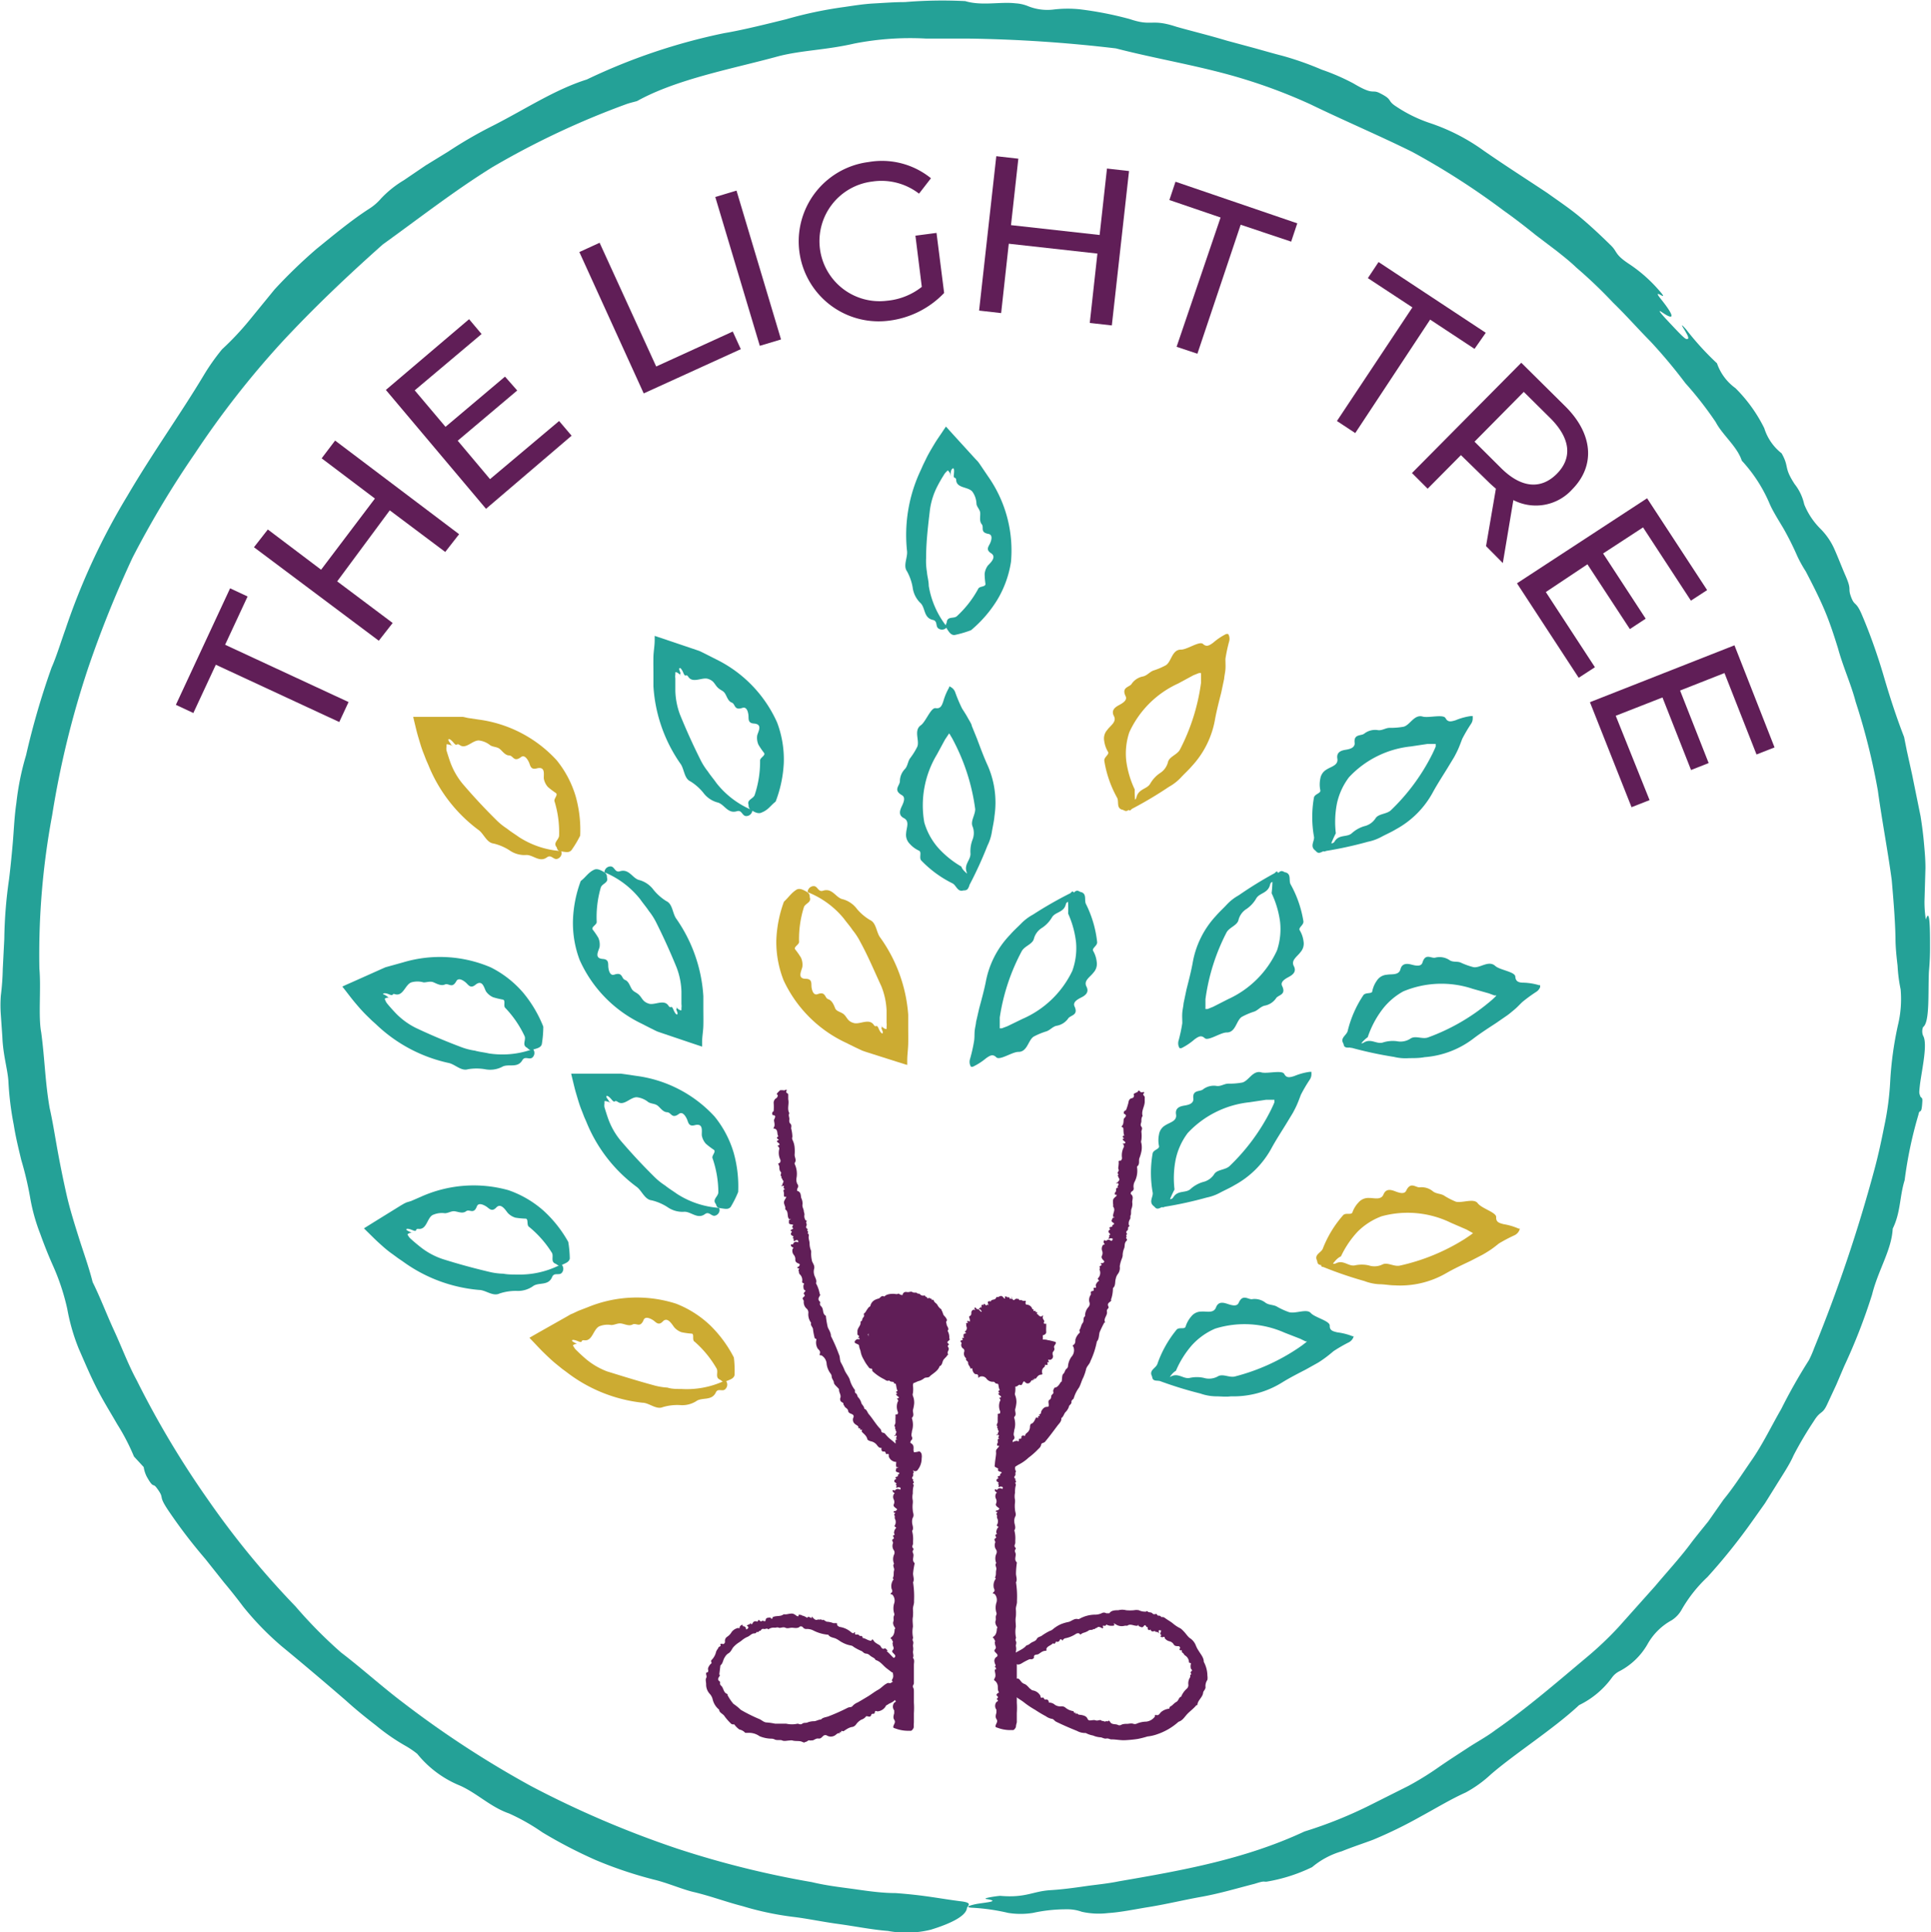 <svg id="Layer_1" data-name="Layer 1" xmlns="http://www.w3.org/2000/svg" viewBox="0 0 139.22 139.29"><defs><style>.cls-1,.cls-2,.cls-4{fill:none;}.cls-2{stroke:#c5ddda;stroke-width:0.5px;}.cls-2,.cls-4{stroke-miterlimit:10;}.cls-3{fill:#24a197;}.cls-4{stroke:#601e57;stroke-width:0.4px;}.cls-5{fill:#601e57;}.cls-6{fill:#ccab32;}</style></defs><title>The Light Tree chosen</title><path class="cls-1" d="M83.51,153.32A68.28,68.28,0,1,1,151.79,85,68.36,68.36,0,0,1,83.51,153.32ZM143.38,85" transform="translate(-13.69 -15.32)"/><path class="cls-2" d="M143.38,85" transform="translate(-13.69 -15.32)"/><path class="cls-3" d="M72.22,151a68.2,68.2,0,0,1-9.72-2.42A71.65,71.65,0,0,1,52,144.09a71.8,71.8,0,0,1-9.21-6c-1.54-1.16-3-2.49-4.52-3.65A33.25,33.25,0,0,1,35,131.13a61.65,61.65,0,0,1-6.33-7.72,66.71,66.71,0,0,1-5.12-8.58c-.62-1.14-1.08-2.39-1.63-3.58s-1-2.4-1.55-3.5c-.27-1.08-.66-2.14-1-3.22s-.67-2.14-.9-3.17-.45-2.11-.64-3.16-.35-2.08-.56-3c-.33-1.89-.35-3.54-.61-5.46-.22-1.15,0-3.14-.13-4.59a54.57,54.57,0,0,1,.92-11.06,66.37,66.37,0,0,1,2.61-10.66,79,79,0,0,1,3.19-7.92A69,69,0,0,1,27.75,48,65.12,65.12,0,0,1,34,40c2.31-2.49,4.77-4.82,7.29-7.06,2.64-1.9,5.16-3.87,7.9-5.57a59.32,59.32,0,0,1,9.65-4.54c.27-.1.73-.2.79-.23,2.89-1.6,6.89-2.32,10.2-3.23,1.68-.43,3.41-.44,5.45-.91a20.94,20.94,0,0,1,5.17-.36c.76,0,2,0,3,0a101.91,101.91,0,0,1,10.7.71c3,.78,6.27,1.29,9.32,2.24a38.68,38.68,0,0,1,4.7,1.79c2.54,1.23,5,2.27,7.34,3.43a53.92,53.92,0,0,1,6.63,4.26c.74.52,1.56,1.16,2.28,1.74l1.49,1.13c.49.39,1,.79,1.42,1.2A33.84,33.84,0,0,1,130,37.15c.91.88,1.77,1.86,2.69,2.79a37.5,37.5,0,0,1,2.51,3,25.83,25.83,0,0,1,2.19,2.81c.47.91,1.55,1.76,1.88,2.78a10.75,10.75,0,0,1,2,3.09c.21.5.6,1.12,1,1.79a21.1,21.1,0,0,1,1,2,9.4,9.4,0,0,0,.61,1.1c.46.88.92,1.78,1.32,2.71s.71,1.89,1,2.82c.38,1.39.95,2.61,1.28,3.88a47.43,47.43,0,0,1,1.6,6.4c.29,2.12.73,4.42,1,6.45.11,1.28.24,2.76.27,4.17,0,.7.08,1.39.15,2a11,11,0,0,0,.22,1.7,8,8,0,0,1-.2,2.61,25.28,25.28,0,0,0-.55,4,20.47,20.47,0,0,1-.44,3.31c-.21,1.06-.43,2.08-.71,3.11a108.14,108.14,0,0,1-4.34,12.85,7.71,7.71,0,0,1-.37.85,39.82,39.82,0,0,0-2,3.53c-.7,1.21-1.32,2.51-2.1,3.64s-1.33,2-2.06,2.89L136.85,125c-.38.47-.77.95-1.16,1.45-.82,1.12-1.77,2.14-2.65,3.19l-2.68,3a24.69,24.69,0,0,1-2.21,2.1c-2.15,1.8-4.31,3.68-6.63,5.29-.63.48-1.33.85-2,1.29s-1.41.91-2.17,1.44a21.81,21.81,0,0,1-2.11,1.3l-2.57,1.29a31.18,31.18,0,0,1-4.93,2c-4.28,2-8.82,2.81-13.37,3.59-.81.17-1.64.24-2.47.36s-1.65.23-2.48.28c-1.28.08-1.77.57-3.61.41-.15,0-1.37.17-1,.23,1.14.18-.28.26-.79.37s-.79.24-.17.26a14.75,14.75,0,0,1,2.53.37,5.64,5.64,0,0,0,1.78,0,11.13,11.13,0,0,1,2.41-.26,3.06,3.06,0,0,1,1.12.18,5.63,5.63,0,0,0,1.9.09c.82-.05,1.77-.24,2.71-.4,1.37-.21,2.66-.53,4-.77s2.56-.61,3.85-.94c.72-.23.62-.14.84-.15a12,12,0,0,0,3.3-1.05,5.85,5.85,0,0,1,2.13-1.14c.84-.34,1.71-.62,2.28-.84a31.93,31.93,0,0,0,3.4-1.66c1.11-.6,2.17-1.25,3.26-1.74a8.67,8.67,0,0,0,1.81-1.3c1.73-1.5,4.53-3.28,6.37-5a6.34,6.34,0,0,0,2.38-2,1.46,1.46,0,0,1,.54-.45,5,5,0,0,0,2-1.92,4.43,4.43,0,0,1,1.76-1.75,2.15,2.15,0,0,0,.74-.81A10.17,10.17,0,0,1,136.8,129a43.29,43.29,0,0,0,3.26-4.07l.88-1.24.78-1.25c.5-.81,1-1.55,1.28-2.2a26.58,26.58,0,0,1,1.46-2.47c.51-.83.61-.41,1-1.29l.62-1.33.58-1.36a41.63,41.63,0,0,0,2-5.14c.45-1.8,1.41-3.21,1.49-4.76.58-1.17.49-2.31.86-3.49a29.92,29.92,0,0,1,1-4.74c.09-.49.22.17.28-1,0-.27-.12-.17-.17-.36s-.09-.08,0-.84c.15-1.12.56-2.91.22-3.48a.83.83,0,0,1,0-.62c.49-.35.35-2.41.42-4a17.69,17.69,0,0,0,.08-1.82c0-1.06,0-2.91-.3-1.93a8,8,0,0,1-.1-1.32l.07-2.38c0-.64-.05-1.17-.1-1.74s-.12-1.18-.25-2l-.61-3-.38-1.72-.2-1c-.51-1.31-1-2.79-1.45-4.33s-1-3.1-1.6-4.5c-.43-1-.51-.57-.77-1.26s.07-.45-.39-1.51c-.29-.66-.55-1.36-.84-2a4.87,4.87,0,0,0-1-1.43,5.26,5.26,0,0,1-1.15-1.74,3.58,3.58,0,0,0-.69-1.46c-.82-1.26-.36-1.19-.94-2.22a3.7,3.7,0,0,1-1.25-1.81,10.8,10.8,0,0,0-2.08-2.89,3.69,3.69,0,0,1-1.33-1.79,20.55,20.55,0,0,1-2.23-2.45c-.59-.66-.12,0,0,.24.26.44.16.49,0,.45s-.93-.89-1.47-1.46c-.84-.92-.25-.43,0-.29.74.44.43-.16-.35-1.13s.84.46-.19-.69a10.57,10.57,0,0,0-2.08-1.82c-1.07-.7-.85-.88-1.31-1.33-.68-.67-1.4-1.35-2.17-2s-1.61-1.21-2.42-1.79c-1.5-1-2.91-1.89-4.6-3.06a14.4,14.4,0,0,0-3.91-2,10.19,10.19,0,0,1-2.38-1.17c-.74-.47-.19-.48-1.25-1-.54-.25-.38.2-1.84-.67a15.6,15.6,0,0,0-2.3-1,22.28,22.28,0,0,0-2.84-1c-.63-.16-1.28-.35-2-.55l-2-.54c-1.33-.4-2.62-.71-3.63-1-1.85-.61-1.73,0-3.35-.55a25.33,25.33,0,0,0-3.62-.71A8.48,8.48,0,0,0,89.7,16a3.72,3.72,0,0,1-1.85-.22,2.82,2.82,0,0,0-.94-.22c-1.09-.13-2.44.2-3.63-.16a32.57,32.57,0,0,0-4.35.07c-.77,0-1.52.06-2.26.1s-1.45.16-2.15.26a29.48,29.48,0,0,0-4.16.88c-1.14.28-3.12.78-4.46,1A42.92,42.92,0,0,0,56,21.05c-2.32.73-4.43,2.14-6.77,3.33A31.33,31.33,0,0,0,46,26.25l-1.63,1-1.56,1.06a7.67,7.67,0,0,0-1.64,1.31,3.82,3.82,0,0,1-.88.76c-1.3.84-2.58,1.91-3.8,2.9a37.11,37.11,0,0,0-3,2.9L31.7,38.37a20.58,20.58,0,0,1-2,2.13,15.5,15.5,0,0,0-1.32,1.87c-1.64,2.74-3.7,5.61-5.51,8.7a48.07,48.07,0,0,0-4.46,9.61c-.31.86-.66,2-1,2.76a55.85,55.85,0,0,0-1.84,6.32,19.35,19.35,0,0,0-.7,3.45c-.15,1-.18,2-.27,3-.07.81-.18,1.88-.26,2.51A32.76,32.76,0,0,0,14,83l-.11,2.17a18,18,0,0,1-.14,1.92,9.28,9.28,0,0,0,0,1.39l.11,1.59c.05,1.35.4,2.39.44,3.27a21.89,21.89,0,0,0,.38,3.06c.14.89.34,1.69.54,2.53a23.88,23.88,0,0,1,.66,2.82,13.48,13.48,0,0,0,.72,2.54c.29.81.6,1.58.94,2.34a16.16,16.16,0,0,1,1,3.05,14.46,14.46,0,0,0,.82,2.85c.44,1,.91,2.14,1.49,3.22.41.77.86,1.49,1.29,2.24a15.51,15.51,0,0,1,1.21,2.33l.7.76a2.28,2.28,0,0,0,.22.69c.52.93.42.4.73.83.63.85,0,.4.88,1.69s1.67,2.31,2.61,3.41l1.36,1.71c.47.56.93,1.14,1.38,1.74A21.28,21.28,0,0,0,34,134c1.29,1.06,2.87,2.39,4.64,3.92.67.61,1.41,1.21,2.15,1.78A14.84,14.84,0,0,0,43,141.22a6.61,6.61,0,0,1,.77.53,7.69,7.69,0,0,0,3.1,2.3c1.24.56,2.19,1.54,3.52,2a14.87,14.87,0,0,1,2.4,1.36,34.12,34.12,0,0,0,3.85,2,29.63,29.63,0,0,0,4.2,1.41c1,.24,2.13.74,2.93.91,1.23.3,2.31.71,3.45,1a21.69,21.69,0,0,0,3.69.78c.94.11,2.06.35,3.24.51s2.4.41,3.56.5a7.33,7.33,0,0,0,3.09-.09c1.53-.47,2.51-1,2.6-1.53,0-.18.52-.41-.45-.52-1.51-.19-2.52-.43-4.69-.59-.9,0-1.82-.12-2.79-.26S73.39,151.28,72.22,151Z" transform="translate(-13.69 -15.32)"/><path class="cls-1" d="M141,85" transform="translate(-13.69 -15.32)"/><path class="cls-4" d="M141,85" transform="translate(-13.69 -15.32)"/><path class="cls-5" d="M29.25,63.24l-1.62,3.48-1.26-.59,3.91-8.4,1.26.59-1.62,3.48,8.9,4.13-.67,1.44Z" transform="translate(-13.69 -15.32)"/><path class="cls-5" d="M37.85,47.08l8.94,6.75-1,1.28-4-3L38,57.23l4,3-1,1.28L32,54.77l1-1.28,3.84,2.9,3.88-5.13-3.84-2.9Z" transform="translate(-13.69 -15.32)"/><path class="cls-5" d="M54,45.67l.9,1.06L48.73,52l-7.22-8.57,6-5.1.9,1.07-4.82,4.06,2.22,2.63,4.29-3.62.88,1-4.29,3.62,2.33,2.77Z" transform="translate(-13.69 -15.32)"/><path class="cls-5" d="M55.46,33.49l1.46-.67L61,41.74l5.52-2.52.58,1.27-7,3.19Z" transform="translate(-13.69 -15.32)"/><path class="cls-5" d="M65.26,29.52l1.53-.46L70,39.79l-1.53.46Z" transform="translate(-13.69 -15.32)"/><path class="cls-5" d="M79.69,32.31l1.52-.2.55,4.33a6.61,6.61,0,0,1-4,2A5.73,5.73,0,1,1,76.32,27a5.61,5.61,0,0,1,4.49,1.17l-.86,1.11a4.44,4.44,0,0,0-3.39-.87A4.31,4.31,0,1,0,77.64,37a4.74,4.74,0,0,0,2.51-1Z" transform="translate(-13.69 -15.32)"/><path class="cls-5" d="M95.09,27.65,93.85,38.78l-1.59-.18.55-5-6.39-.71-.55,5-1.59-.18,1.24-11.13,1.59.18-.53,4.79,6.39.71.53-4.79Z" transform="translate(-13.69 -15.32)"/><path class="cls-5" d="M101.69,31,98,29.74l.44-1.32,8.78,3-.44,1.32-3.64-1.22-3.12,9.3-1.5-.5Z" transform="translate(-13.69 -15.32)"/><path class="cls-5" d="M115.52,37.48l-3.21-2.11.77-1.16,7.73,5.1L120,40.47l-3.2-2.11-5.4,8.18-1.32-.87Z" transform="translate(-13.69 -15.32)"/><path class="cls-5" d="M120.83,54.69l.71-4.14c-.17-.15-.35-.3-.52-.47l-2-1.95-2.4,2.42-1.13-1.13,7.88-7.95,3.1,3.07c2.07,2,2.28,4.33.57,6.06a3.53,3.53,0,0,1-4.24.77l-.76,4.54Zm5.1-5.21c1.13-1.14,1-2.54-.45-4l-1.93-1.91L120,47.16l1.93,1.92C123.39,50.52,124.8,50.61,125.93,49.48Z" transform="translate(-13.69 -15.32)"/><path class="cls-5" d="M128.68,63.42l-1.17.76-4.45-6.81,9.38-6.13,4.33,6.62-1.17.76-3.45-5.28-2.88,1.88,3.07,4.7-1.14.75L128.14,56l-3,2Z" transform="translate(-13.69 -15.32)"/><path class="cls-5" d="M132.62,73l-1.3.51-3-7.57,10.42-4.1,2.89,7.36-1.3.51-2.31-5.87-3.2,1.26,2.06,5.23-1.27.5-2.06-5.23-3.37,1.32Z" transform="translate(-13.69 -15.32)"/><path class="cls-5" d="M79.3,120c-.14-.13-.37-.11-.54-.27s-.41-.25-.59-.42-.37-.29-.53-.47-.15-.21-.3-.24-.09-.18-.17-.26c-.31-.31-.54-.72-.83-1.06-.12-.13-.14-.34-.34-.41,0-.17-.16-.27-.21-.41a.92.92,0,0,0-.2-.38c-.11-.09-.07-.24-.2-.32s0-.22-.11-.3a2.19,2.19,0,0,1-.33-.7c-.09-.24-.27-.43-.37-.67a4,4,0,0,0-.26-.54c-.1-.19-.05-.41-.15-.6a11.88,11.88,0,0,0-.57-1.31c0-.25-.14-.43-.23-.64a6.5,6.5,0,0,1-.13-.75s0-.06,0-.07c-.29-.15-.14-.49-.34-.68s0-.26-.12-.37-.09-.23,0-.37,0-.14,0-.21a2.45,2.45,0,0,0-.26-.72c.09-.25-.1-.44-.14-.66a.79.79,0,0,1,0-.36c.07-.22-.06-.38-.14-.56a2.36,2.36,0,0,1-.07-.56,1.28,1.28,0,0,0,0-.2,1.3,1.3,0,0,1-.11-.52c0-.19-.1-.36-.06-.55s-.13-.14-.06-.24-.14-.14,0-.24c-.08-.06-.18-.11-.11-.25s-.06-.2,0-.31,0-.06-.05-.08a.53.53,0,0,1-.09-.42c0-.11-.05-.19-.05-.28s-.13-.29-.09-.46a.88.88,0,0,0-.09-.45c-.05-.18,0-.43-.28-.52-.06,0,0-.13,0-.19a.22.22,0,0,0,0-.3.71.71,0,0,1-.06-.46,1.68,1.68,0,0,0-.14-1s0-.05,0-.06c.16-.2,0-.39,0-.59a3.18,3.18,0,0,0,0-.52,1.46,1.46,0,0,0-.16-.57.31.31,0,0,1,0-.21,2.5,2.5,0,0,0-.09-.6c0-.11.06-.23-.06-.35s-.06-.25-.07-.37-.08-.25,0-.38c-.18-.32,0-.66-.08-1l0-.35c0-.09-.21-.11-.13-.25s-.08-.09-.11-.06-.14,0-.19,0-.12,0-.14,0-.15.13-.21.2-.06.09,0,.13,0,.21-.1.26-.18.21-.17.34a3.83,3.83,0,0,1,0,.56c0,.05,0,0-.06.07a.17.17,0,0,0,0,.24c.29,0,.12.24.09.33s.09.35,0,.52,0,.11.09.14c.21.13.1.38.22.54-.16.08-.11.15,0,.22s0,0,0,.05c-.19.08-.08.13,0,.2s.14.12,0,.18,0,.06,0,.08.09.11.06.19a1.15,1.15,0,0,0,.07.74.22.22,0,0,1,0,.2c0,.07-.17.07-.14.13a.81.81,0,0,1,.08.2c0,.13,0,.28.1.37s-.11.26.07.34c-.1.1.09.15.05.24.17.1,0,.22,0,.34s-.12,0-.07.08.08,0,.11,0,.05,0,.07,0-.11.22.1.23c0,0,0,0,0,0-.22.06-.1.19-.1.3s0,.08,0,.13,0,.21.15.11c0,0,0,.06,0,.09-.18.31-.19.31-.06.65a.55.55,0,0,1,0,.19c.24.15.14.42.23.62s.14,0,.15.08-.12,0-.11.13-.05.22.14.25.17,0,.13.12-.11,0,0,.12-.13.11-.15.2.15,0,.07.14a.14.14,0,0,0,.05.24c.11.05.12.1,0,.16.14,0,.08.14.11.21s.06,0,.08,0a.19.19,0,0,1,.15-.05c.09,0,.09.07.09.13s-.06,0-.1,0a.21.21,0,0,0-.26.13c0,.09-.16,0-.17.08a.17.17,0,0,0,.12.17c.14.06,0,.09,0,.14a.47.47,0,0,0,.08.4.48.48,0,0,1,.12.37c0,.14.09.21.22.26s.11.08.07.17-.16.06-.14.14.18,0,.11.11,0,.12,0,.17,0,.14.07.2a.57.57,0,0,1,.16.53c0,.15.22.06.11.21a.55.55,0,0,0,0,.27.15.15,0,0,0,.07.12c.06,0,.08.09,0,.14s0,.05-.06.09.18.13,0,.26,0,.2,0,.31a.63.63,0,0,0,.23.56.38.38,0,0,1,.1.3,1,1,0,0,0,.2.7c-.08.2.15.31.14.51a4.81,4.81,0,0,0,.1.52.12.12,0,0,0,.09.12s.06,0,.05.07a.85.85,0,0,0,.09.63c.09.11.22.19.16.37s.07.1.12.13a.76.76,0,0,1,.37.63,1.48,1.48,0,0,0,.29.69.34.34,0,0,1,.07.19c0,.17.15.3.16.44s.17.26.28.38.09.1.09.15c0,.22.19.39.08.63,0,.08,0,.14.06.21s.19.09.18.17.07.13.09.2.23.14.25.31.18.18.3.25a.16.16,0,0,1,.08.22.39.39,0,0,0,.12.48c.09.09.27.11.24.3h.14s-.06.07,0,.1.08,0,.12,0-.07.08,0,.17.33.26.38.51c0,.06.13.13.25.16a.73.73,0,0,1,.41.23c.08.1.16.24.31.25s.06,0,.06,0-.07.28.15.26.08.22.25.18.1.1.12.18a.58.58,0,0,0,.55.39c.09,0,.15.09.21.11s.28.27.51.29a2.18,2.18,0,0,1,.53.24.22.22,0,0,0,.3-.09,1.32,1.32,0,0,0,.27-.81.81.81,0,0,0,0-.27c0-.08-.09-.23-.19-.23A1.52,1.52,0,0,1,79.3,120Z" transform="translate(-13.69 -15.32)"/><path class="cls-5" d="M79.58,139.48c0-.2,0-.43,0-.66a5.58,5.58,0,0,0,0-.76c0-.24,0-.48,0-.72s0-.26-.06-.38.06-.19.06-.3c0-.44,0-.88,0-1.32,0-.17.07-.35-.07-.51.08-.15,0-.3,0-.44a.85.85,0,0,0,0-.41c0-.13.07-.23,0-.36s.05-.21,0-.3a2,2,0,0,1,0-.73c0-.24-.05-.48,0-.72a3.29,3.29,0,0,0,0-.56c0-.2.1-.37.08-.58a6.63,6.63,0,0,0-.07-1.34c.11-.21,0-.42,0-.64a5.76,5.76,0,0,1,.11-.7s0,0,0-.05c-.24-.22,0-.48-.11-.71s.12-.23,0-.36,0-.23,0-.34,0-.13,0-.19a2.15,2.15,0,0,0-.07-.71c.15-.21,0-.42,0-.63a.7.7,0,0,1,.05-.33c.12-.19,0-.36,0-.53a2,2,0,0,1,0-.52,1.12,1.12,0,0,0,0-.19,1.13,1.13,0,0,1,0-.5c0-.17,0-.34.05-.52s-.1-.15,0-.24-.11-.15,0-.22c-.07-.07-.15-.13-.06-.24s0-.19.06-.28,0-.06,0-.08a.46.46,0,0,1,0-.4c0-.09,0-.18,0-.27s-.08-.29,0-.44a.77.77,0,0,0,0-.43c0-.17.06-.39-.2-.52-.05,0,0-.13,0-.17a.2.2,0,0,0,.09-.27c-.08-.15,0-.29,0-.43a1.46,1.46,0,0,0,0-.9s0-.05,0-.06c.19-.17.05-.36.07-.55a2.57,2.57,0,0,0,.09-.48,1.28,1.28,0,0,0-.09-.54.27.27,0,0,1,0-.2,2.16,2.16,0,0,0,0-.56c0-.1.08-.21,0-.33s0-.23,0-.35-.05-.24,0-.35c-.15-.31.05-.61,0-.92,0-.11,0-.22,0-.33s-.2-.12-.1-.24-.07-.09-.11-.07-.13,0-.18-.05-.12-.05-.13,0-.16.1-.23.16-.07.08,0,.12,0,.2-.13.23-.21.17-.21.3a3.29,3.29,0,0,1-.11.51s0,0-.06.05a.15.15,0,0,0-.06.22c.28.08.09.23.05.31s.05.33-.06.48,0,.1.07.14.05.36.16.52c-.16.05-.13.12,0,.2s0,0,0,0c-.19,0-.1.11,0,.18s.13.12,0,.16,0,.05,0,.07.08.11,0,.18a1,1,0,0,0,0,.69.19.19,0,0,1,0,.18c0,.06-.18,0-.16.1a.68.68,0,0,1,0,.19c0,.12,0,.26,0,.35s-.15.22,0,.32c-.11.08.07.15,0,.23.15.11,0,.21,0,.31s-.12,0-.08.06.07,0,.11,0,.05,0,.06.05-.14.19.06.22c0,0,0,0,0,0-.22,0-.13.15-.14.26s-.06.07-.05.12-.06.18.13.12c0,0,0,.06,0,.08-.23.25-.23.25-.16.58a.55.55,0,0,1,0,.18c.22.18.08.4.12.59s.14,0,.13.09-.13,0-.13.1-.1.19.09.25.16.06.11.13-.11,0-.07.1-.15.08-.18.15.14.07,0,.14a.12.12,0,0,0,0,.23c.1.07.09.11,0,.14.13.05.05.14.06.21s.06,0,.09,0a.2.2,0,0,1,.15,0c.09,0,.07.08.06.13s-.06,0-.1,0a.22.22,0,0,0-.28.07c-.05.07-.15-.06-.18,0a.15.15,0,0,0,.08.17c.12.08,0,.08,0,.12a.4.4,0,0,0,0,.38.41.41,0,0,1,0,.35c-.05.12.05.2.16.28s.09.1,0,.17-.17,0-.17.1.18,0,.08.12,0,.11,0,.16,0,.13,0,.19a.48.48,0,0,1,0,.5c-.08.12.2.11.06.22a.48.48,0,0,0-.1.23.13.13,0,0,0,0,.12c0,.05.06.1,0,.12s-.06,0-.08.06.14.16,0,.23,0,.19,0,.28a.55.55,0,0,0,.07.55.32.32,0,0,1,0,.29.82.82,0,0,0,0,.66c-.14.15.05.31,0,.48s0,.32-.06.48,0,.09,0,.13.06,0,0,.07a.8.8,0,0,0-.13.57c0,.12.14.23,0,.36s0,.1.07.14a.64.64,0,0,1,.12.65,1.22,1.22,0,0,0,0,.67.24.24,0,0,1,0,.19c-.08.14,0,.3-.05.42s0,.28.09.41,0,.12,0,.16,0,.39-.2.54,0,.13,0,.19.11.15.07.21,0,.13,0,.2.13.21,0,.35.06.22.13.33a.13.13,0,0,1,0,.2.34.34,0,0,0-.16.41c0,.11.15.22,0,.33l.12.06s-.09,0-.1,0,.07,0,.09.07-.1,0-.1.12.11.36,0,.55,0,.16.07.25a.56.56,0,0,1,.15.39c0,.12,0,.24.06.35s0,.05,0,.06-.26.12-.1.25-.12.17,0,.26,0,.12-.06.17a.45.45,0,0,0,0,.55c0,.06,0,.14,0,.2s-.12.29,0,.47,0,.29-.05.44,0,.15.15.2a2.6,2.6,0,0,0,.84.16c.09,0,.22,0,.27,0s.22-.17.2-.31A3.16,3.16,0,0,1,79.58,139.48Z" transform="translate(-13.69 -15.32)"/><circle class="cls-5" cx="65.21" cy="96.45" r="2.61"/><path class="cls-5" d="M75.63,112.33c0,.16.1.31.12.48a1.66,1.66,0,0,0,.22.53,2.55,2.55,0,0,0,.29.46c.06.07.09.18.23.18s.05.15.12.2a3.39,3.39,0,0,0,.81.56c.11.05.21.18.38.09.07.12.21.08.3.12s.2.12.3.09.17.1.27,0,.15.06.22,0a1.55,1.55,0,0,1,.55,0c.19,0,.34-.13.52-.17a1.1,1.1,0,0,0,.37-.2c.12-.08.29,0,.41-.14s.59-.37.69-.72c.18-.06.19-.26.25-.4s.25-.26.33-.42.06,0,.05,0c-.16-.23.13-.34,0-.54s.15-.15,0-.27,0-.17.07-.25,0-.1,0-.15a.9.9,0,0,0-.12-.52c.14-.18-.05-.31-.07-.46s-.07-.16,0-.25-.07-.27-.17-.37-.1-.25-.17-.36,0-.1-.07-.13a.82.82,0,0,1-.25-.29c-.06-.13-.21-.16-.26-.31s-.16,0-.16-.1-.16,0-.13-.11c-.09,0-.17.08-.19,0s-.14-.06-.17-.16,0,0-.07,0a.31.31,0,0,1-.29-.11c-.06-.06-.14,0-.2-.07s-.23,0-.33-.07-.23,0-.33,0-.3-.09-.39.19c0,.05-.09,0-.13,0s-.15-.12-.21-.07-.21,0-.32,0-.49,0-.65.2c0,0,0,0,0,0-.2-.12-.28.08-.4.14a1.06,1.06,0,0,0-.35.14.66.66,0,0,0-.25.35c0,.07-.05.09-.1.12s-.18.23-.25.35-.16.09-.12.22-.06.17-.1.25,0,.18-.15.23c.06.27-.2.42-.22.67,0,.08,0,.17,0,.25s.2.1.09.19.07.07.11.05.14,0,.19,0,.12,0,.14,0,.17-.06.24-.1.08,0,0-.07,0-.12.14-.12.22-.06.23-.12.12-.15.17-.22,0,0,.07,0,.11-.06.09-.08c-.26-.14,0-.14,0-.15s0-.16.16-.16,0,0,0-.09.06-.17,0-.3c.15.09.14,0,.09-.06s0,0,0,0,.11,0,.07-.05,0-.14.08,0,0,0,0,0,0-.1,0-.09a.29.29,0,0,0,.29-.17s0,0,.09,0,.11.16.12.12a.18.18,0,0,1,.06-.08s.11,0,.13-.1.14.11.14-.06c.07.1,0-.09.1,0,0-.17.1,0,.15,0s0,.13,0,.08a.91.91,0,0,0,0-.11s0-.05,0-.07.1.14.1-.07c0,0,0,0,0,0,0,.23.08.13.13.14s0,.06.05.06.08.07.06-.13a0,0,0,0,1,0,0c.1.24.08.25.25.19s.07,0,.07,0c.13-.2.2,0,.3,0s.07-.12.09-.11,0,.12,0,.15,0,.13.14,0,.1-.13.11-.07-.05.1,0,.09,0,.15,0,.2.11-.11.08,0,0,.12.09.06.1,0,0,.07c.1-.09.08,0,.12,0s0,0,.05-.07a.41.41,0,0,1,.1-.12c.07-.06.08,0,.1,0s0,.06-.07.08a.4.4,0,0,0-.17.23c0,.06-.13.1-.11.14s0,0,.11,0,0,0,0,.07,0,.11.1.12.15,0,.12.1.09,0,.21,0,.1,0,.06.06-.15.09-.14.12.17-.07.1,0,0,.05,0,.07,0,.06.05.07.16.14.08.22.21,0,.08.09a.21.21,0,0,0-.08.12s0,0,0,.05.06,0,0,.06a.17.17,0,0,0-.08,0c-.06,0,.15.07,0,.1s0,.08-.06.11-.07.14,0,.24,0,.1,0,.12-.16.14-.11.26c-.16,0,0,.14-.11.17s-.08.11-.16.13,0,0,0,.07,0,0,0,0-.25,0-.25.09,0,.17-.09.11,0,0,0,.09c.06.21-.06.25-.17.25a.28.28,0,0,0-.27.13.06.06,0,0,1-.08,0c-.08-.06-.13,0-.19,0s-.11.06-.16.12,0,0-.07,0-.18,0-.24-.2,0,0-.07,0-.07.11-.09.06-.05,0-.07,0-.11.12-.15,0-.11,0-.17.09-.08,0-.07-.08,0-.21-.09-.22-.15.1-.12-.05l-.09.09a.51.51,0,0,0,0-.1s-.05.05-.07.06,0-.09,0-.11-.2,0-.17-.14,0,0-.13,0-.19,0-.22,0,0-.12-.14-.09,0,0,0,0,.19-.19,0-.15.07-.12-.08-.09,0-.06,0-.1.07-.19-.08-.23,0-.06,0-.07.09-.15,0-.2,0-.13,0-.19,0-.06-.16-.08a8.05,8.05,0,0,0-.86-.07c-.09,0-.23,0-.27,0s-.22.13-.19.23S75.62,112.21,75.63,112.33Z" transform="translate(-13.69 -15.32)"/><path class="cls-5" d="M75.91,112.28c0,.14.08.28.11.44a1.86,1.86,0,0,0,.2.48,2.58,2.58,0,0,0,.27.42c.05.07.09.15.19.18s.06.12.12.17a3,3,0,0,0,.74.51c.1.05.2.14.34.1s.19.07.28.1a.49.49,0,0,0,.27.07c.09,0,.15.07.25,0s.14,0,.21,0a2.73,2.73,0,0,1,.5,0,2.17,2.17,0,0,0,.48-.14,1.27,1.27,0,0,0,.34-.17,3.17,3.17,0,0,0,.37-.15,2,2,0,0,0,.65-.64c.14-.08.17-.23.24-.36s.2-.25.27-.4l0,0c-.08-.19.11-.31.07-.49s.1-.14,0-.25a.23.23,0,0,1,0-.23s0-.09,0-.13a1.1,1.1,0,0,0-.08-.48c.08-.16-.05-.28-.08-.42a.55.55,0,0,1,0-.22c0-.15-.08-.24-.15-.34s-.1-.22-.17-.32a.84.84,0,0,0-.07-.11,1.27,1.27,0,0,1-.23-.26c-.06-.1-.19-.15-.25-.27s-.12,0-.14-.09-.12,0-.12-.1-.13,0-.16-.06-.12-.06-.16-.12,0,0-.06,0a.44.44,0,0,1-.26-.1.55.55,0,0,0-.18-.06c-.1,0-.21,0-.3-.06a.55.55,0,0,0-.3,0c-.12,0-.28-.06-.36.11s-.08,0-.12,0a.13.13,0,0,0-.19,0c-.1.07-.2,0-.29,0a.84.84,0,0,0-.59.19l0,0c-.16-.06-.24.09-.35.14a1.19,1.19,0,0,0-.3.15.81.81,0,0,0-.25.29.21.21,0,0,1-.09.11,1.1,1.1,0,0,0-.23.31c0,.06-.12.1-.11.2s-.06.15-.1.22,0,.16-.12.21c0,.23-.17.39-.19.61s0,.15,0,.23.12.09.05.17,0,.06.06,0,.08,0,.11,0,.07,0,.08,0,.1-.06.14-.1,0,0,0-.07,0-.12.09-.12a.15.15,0,0,0,.15-.14,1.12,1.12,0,0,1,.13-.25s0,0,0,0,.09-.08.07-.09,0-.13,0-.16,0-.17.15-.2,0,0,0-.08.08-.17.08-.28c.1,0,.1,0,.08-.07s0,0,0,0,.08,0,.07-.06,0-.1.08,0,0,0,0,0,0-.07.06-.08a.57.57,0,0,0,.31-.19.08.08,0,0,1,.09,0s.07.09.09.06l.07-.07c.05,0,.12,0,.16-.09s.13,0,.15-.06c.06.06.06-.06.11,0s.11,0,.16,0,0,.08,0,0,0,0,0-.07,0,0,0,0,.11.08.11,0,0,0,0,0,.08.08.14.08,0,0,.06,0,.09,0,.07-.08,0,0,0,0,.11.16.28.13a.18.18,0,0,1,.08,0c.12-.11.21,0,.31,0s.05-.07.08-.06,0,.08,0,.1.06.1.14,0,.08-.07.09,0,0,.06,0,.06,0,.1,0,.14.08-.06.07,0,0,.1.09.07.08,0,0,.06.07,0,.11,0,0,0,0,0a.14.14,0,0,1,.05-.08s.06,0,.08,0,0,0,0,.05a.15.15,0,0,0-.09.15s-.09,0-.06.09,0,0,.09,0,0,0,0,.06a.18.18,0,0,0,.12.14c.06,0,.12.05.12.13s.08.07.16.07.07,0,.06.07-.09.06-.07.09.1,0,.07,0,0,.05,0,.08,0,.06,0,.09a.2.2,0,0,1,.08.24c0,.07.13,0,.05.1a.23.23,0,0,0,0,.13.07.07,0,0,0,0,.06s0,.05,0,.06a.08.08,0,0,0,0,0s.09.08,0,.11,0,.09,0,.13a.25.25,0,0,0,0,.27.12.12,0,0,1,0,.14.38.38,0,0,0-.12.3c-.11,0,0,.15-.12.2s-.09.13-.16.17,0,0,0,.07,0,0,0,0-.21.08-.24.15,0,.14-.12.12,0,0,0,.07-.12.21-.23.24a.65.65,0,0,0-.3.15.1.1,0,0,1-.09,0c-.08,0-.15,0-.21,0s-.13,0-.19.09-.06,0-.08,0-.2,0-.27-.12-.06,0-.09,0-.08.07-.1,0-.06,0-.09,0-.12.06-.17,0-.11,0-.18,0-.08,0-.09-.06a.16.16,0,0,0-.14-.17c-.05,0-.14,0-.14-.07l-.06,0s0-.05,0-.06,0,0-.06,0,0-.06,0-.08-.19,0-.21-.16-.06,0-.12,0a.24.24,0,0,1-.2-.08s-.05-.11-.14-.12l0,0c0-.06.1-.14,0-.14s0-.11-.08-.1,0-.06,0-.1a.21.21,0,0,0-.1-.26s0-.07,0-.09,0-.16,0-.23,0-.14,0-.22,0-.07-.1-.09a2.28,2.28,0,0,0-.52-.08c-.06,0-.14,0-.16,0s-.13.12-.11.21Z" transform="translate(-13.69 -15.32)"/><path class="cls-5" d="M77.61,136.69c-.21.1-.38.32-.62.45s-.49.33-.74.48-.48.29-.73.43a1,1,0,0,0-.37.26c-.07.1-.22.06-.34.12a14.48,14.48,0,0,1-1.39.62c-.18.07-.4.07-.54.23-.18,0-.33.11-.49.12a1.34,1.34,0,0,0-.46.08c-.13.07-.27,0-.4.1s-.24,0-.34,0a1.87,1.87,0,0,1-.81,0c-.26,0-.53,0-.8,0a4.49,4.49,0,0,0-.61-.09c-.22,0-.37-.19-.57-.26a11.3,11.3,0,0,1-1.3-.65,3.74,3.74,0,0,0-.53-.43,3.36,3.36,0,0,1-.43-.64s0-.06,0-.07c-.3-.08-.27-.43-.45-.59s0-.24-.14-.34-.08-.22,0-.33,0-.14,0-.16h0l.08-.64c.19-.15.18-.39.31-.58a.8.8,0,0,1,.23-.27c.2-.1.26-.28.37-.44a1.91,1.91,0,0,1,.43-.37l.16-.11a1.68,1.68,0,0,1,.45-.29c.17-.06.29-.25.49-.25s.11-.13.23-.1.12-.15.22-.08c.05-.08.09-.17.23-.14s.2-.07.3,0,.05,0,.08,0a.65.65,0,0,1,.42-.09c.1,0,.19-.05.29,0s.31-.08.47,0,.32,0,.47,0,.43.09.6-.1c0,0,.15,0,.19.06a.29.29,0,0,0,.29.13,1,1,0,0,1,.47.11,2.86,2.86,0,0,0,1,.3s.06,0,.07,0c.13.21.37.2.56.29s.3.2.47.28a2,2,0,0,0,.59.21.37.37,0,0,1,.21.1,3.56,3.56,0,0,0,.57.3c.11.05.17.18.34.19s.24.12.36.2.26.12.32.26c.37.1.56.44.85.64l.3.23c.08.06.21,0,.26.11s.12,0,.11,0,.09-.07.14-.08.11,0,.08-.07,0-.18,0-.26,0-.1-.09-.11c-.21,0-.19-.14-.15-.25s-.06-.26-.18-.35-.29-.3-.45-.44,0-.05,0-.08-.18-.2-.2-.19c-.2.14-.27-.1-.34-.18s-.36-.18-.47-.36-.11-.06-.18,0c-.23,0-.4-.18-.62-.2,0-.15-.08-.16-.2-.14s0,0,0,0-.09-.13-.19-.11-.18,0-.16-.11-.05-.05-.08,0-.14,0-.21-.07a1.62,1.62,0,0,0-.77-.36.34.34,0,0,1-.2-.11c-.06-.06,0-.16-.07-.17l-.23,0a1.44,1.44,0,0,0-.43-.1c-.16,0-.23-.2-.38-.11-.07-.12-.2,0-.28-.06-.17.09-.26,0-.37-.11s0-.1-.07-.08,0,.06,0,.08,0,0-.07,0-.21-.16-.28,0,0,0,0,0-.18-.12-.31-.15-.08-.06-.14-.06-.23-.07-.17.09c0,0-.07,0-.11,0-.3-.22-.31-.22-.74-.14a.94.94,0,0,1-.23,0c-.21.18-.5.09-.75.19-.09,0,0,.12-.1.13s-.05-.09-.15-.08-.26,0-.29.13,0,.14-.14.12,0-.08-.14,0-.13-.08-.23-.07,0,.14-.16.1a.21.21,0,0,0-.27.11c-.05.11-.1.12-.18,0,0,.12-.15.1-.22.17s0,0,0,.05a.11.11,0,0,1,.08.09c0,.08-.06.11-.11.14s-.06,0-.06-.06-.08-.16-.18-.15,0-.15-.12-.1a.26.26,0,0,0-.16.18c0,.14-.09,0-.15.05a.78.78,0,0,0-.42.28,1,1,0,0,1-.32.34.35.35,0,0,0-.16.35.17.17,0,0,1-.13.18c-.07,0-.12-.06-.19,0s.09.1-.05.17-.1.1-.14.16a.79.79,0,0,0-.13.22,1.21,1.21,0,0,1-.32.59c-.13.13.09.2-.07.29a.82.82,0,0,0-.18.28.24.24,0,0,0,0,.17c0,.08,0,.15-.07.16s-.06,0-.08.08.08.2,0,.34l0,0c-.06.09,0,.29,0,.43a1,1,0,0,0,.29.73.91.91,0,0,1,.18.36,1.35,1.35,0,0,0,.47.75c0,.23.29.29.4.49a3.85,3.85,0,0,0,.42.48.23.23,0,0,0,.17.09s.06,0,.1,0A1.58,1.58,0,0,0,67,140a.75.75,0,0,1,.42.24s.14,0,.2,0a1.3,1.3,0,0,1,.83.24,2.34,2.34,0,0,0,.86.18.51.51,0,0,1,.24.06c.17.08.39,0,.54.07s.37,0,.54,0a.48.48,0,0,1,.2,0c.22.07.49,0,.7.1s.17,0,.25,0,.18-.13.25-.11.17,0,.25,0,.24-.16.42-.13.26-.13.37-.21a.22.22,0,0,1,.25,0,.56.56,0,0,0,.54,0c.12-.06.21-.22.38-.17l0-.12s.05.06.08.05,0-.07.05-.1.06.07.17,0,.37-.27.63-.29a.48.48,0,0,0,.25-.19,1.12,1.12,0,0,1,.37-.33.69.69,0,0,0,.35-.25s0,0,.06,0,.24.11.3-.08.23,0,.26-.19.13-.07.21-.08a.76.76,0,0,0,.58-.37c0-.07.14-.1.19-.15s.35-.13.48-.32a1.58,1.58,0,0,1,.45-.3.21.21,0,0,0,.11-.25,1.37,1.37,0,0,0-.29-.64c0-.06-.09-.16-.17-.14s-.26,0-.37.1S77.75,136.58,77.61,136.69Z" transform="translate(-13.69 -15.32)"/><path class="cls-5" d="M86.36,121.29a3.63,3.63,0,0,0,.74-.37,3.15,3.15,0,0,0,.75-.52,5.43,5.43,0,0,0,.64-.56c.1-.11.23-.19.26-.36s.2-.12.28-.22c.33-.39.62-.79.92-1.19.12-.15.28-.29.26-.52.15-.1.18-.28.28-.41a1.07,1.07,0,0,0,.26-.39c0-.14.2-.19.19-.36s.15-.18.17-.29a2.46,2.46,0,0,1,.36-.73c.14-.23.19-.5.32-.74A3.72,3.72,0,0,0,92,114c.06-.21.25-.34.31-.56a5.85,5.85,0,0,0,.46-1.41c.17-.19.14-.45.2-.67a7,7,0,0,1,.34-.7s.06,0,.06,0c-.15-.29.17-.5.13-.77s.18-.21.1-.39,0-.25.14-.35,0-.13.07-.2a2.57,2.57,0,0,0,.12-.77c.21-.18.13-.44.2-.66a.84.84,0,0,1,.14-.34.72.72,0,0,0,.15-.57,2.43,2.43,0,0,1,.15-.55,1.32,1.32,0,0,0,.06-.2,1.36,1.36,0,0,1,.1-.53c.08-.17,0-.38.16-.54s-.07-.18,0-.26-.08-.19.07-.23c-.05-.09-.12-.17,0-.27s0-.21.12-.29,0-.06,0-.1a.55.55,0,0,1,.08-.43c.06-.1,0-.2.05-.29s0-.32.06-.47a.91.91,0,0,0,.05-.47c0-.19.13-.41-.11-.59,0,0,0-.14.08-.18a.23.23,0,0,0,.13-.27.73.73,0,0,1,.09-.46,1.73,1.73,0,0,0,.16-1s0-.06,0-.07c.21-.15.11-.39.16-.58a2.83,2.83,0,0,0,.15-.5,1.51,1.51,0,0,0,0-.6.31.31,0,0,1,0-.22,2.56,2.56,0,0,0,0-.61c0-.11.11-.22,0-.36s0-.26,0-.39,0-.27.09-.38c-.11-.35.13-.65.15-1l0-.36c0-.09-.18-.15-.07-.27s-.06-.1-.1-.08-.13,0-.18-.07-.11-.07-.13,0-.17.1-.25.15-.08.08-.05.12,0,.21-.15.23-.23.17-.24.3a3.81,3.81,0,0,1-.17.54c0,.05,0,0-.07.05a.17.17,0,0,0-.08.23c.27.11.06.26,0,.34s0,.35-.12.5,0,.11.05.16,0,.39.09.58c-.17,0-.14.12,0,.21s0,0,0,0c-.2,0-.11.11,0,.19s.11.15-.05.17,0,.05,0,.08.06.12,0,.2a1.28,1.28,0,0,0-.12.73.22.22,0,0,1-.06.19c0,.06-.19,0-.18.09a.78.78,0,0,1,0,.21c0,.13-.06.27,0,.38s-.18.21,0,.34c-.13.07,0,.17,0,.25.13.14,0,.22-.08.32s-.12,0-.09.06.07,0,.11,0,0,0,.05.07-.17.18,0,.25c0,0,0,0,0,0-.22,0-.16.14-.18.25s-.07.06-.07.11-.09.19.11.15c0,0,0,.07,0,.09-.27.23-.27.23-.25.59a.53.53,0,0,1,0,.18c.19.23,0,.44,0,.65s.12.07.11.12-.13,0-.15.08-.14.18,0,.28.14.09.08.16-.11,0-.09.1-.16.05-.21.13.13.1,0,.16a.14.14,0,0,0,0,.24c.08.09.07.14-.06.14.12.08,0,.16,0,.24s.06,0,.09,0a.19.19,0,0,1,.15,0c.09,0,.05.1,0,.15s-.07,0-.1,0a.21.21,0,0,0-.29,0c-.07.07-.14-.09-.18,0a.17.17,0,0,0,0,.2c.1.11,0,.08-.07.11a.45.45,0,0,0-.08.4.47.47,0,0,1,0,.38c-.07.11,0,.23.1.33s.07.12,0,.18-.17,0-.19.06.17.06,0,.15-.05.1-.06.16-.05.13,0,.2a.55.55,0,0,1-.12.53c-.12.11.16.16,0,.24a.53.53,0,0,0-.16.22.14.14,0,0,0,0,.14c0,.07,0,.12-.07.11a.12.12,0,0,0-.09,0c-.07.06.1.2-.1.23s-.07.19-.12.27a.64.64,0,0,0-.08.59.36.36,0,0,1-.09.3.93.93,0,0,0-.24.66c-.18.11-.05.33-.17.48s-.12.32-.21.47a.12.12,0,0,0,0,.15s0,0,0,.08a1,1,0,0,0-.32.52c0,.13,0,.27-.13.36s0,.11,0,.17a.7.7,0,0,1-.15.69,1.37,1.37,0,0,0-.25.67.24.24,0,0,1-.09.18c-.14.1-.14.29-.24.37s-.09.28-.11.43,0,.13-.06.16-.18.37-.43.41c-.08,0-.08.11-.12.16s0,.19,0,.22-.08.11-.13.16,0,.25-.14.33-.07.23-.07.36,0,.16-.15.16-.28.13-.36.27,0,.26-.19.27l.06.12s-.09,0-.11,0,0,.07,0,.11-.1,0-.15,0-.13.37-.34.44c-.06,0-.11.12-.11.23a.56.56,0,0,1-.16.38c-.09.08-.2.14-.2.3s0,.05,0,0-.27-.12-.26.08-.2,0-.18.18-.1.06-.17.07-.37.07-.45.28-.11.07-.15.11-.29,0-.4.15-.24.06-.36.07-.1.05-.11.18c0,.28-.07.56-.09.85,0,.09-.06.22.05.26s.27.19.47.12S86.18,121.37,86.36,121.29Z" transform="translate(-13.69 -15.32)"/><path class="cls-5" d="M87,139.48c0-.2,0-.43,0-.66a5.58,5.58,0,0,0,0-.76c0-.24,0-.48,0-.72s0-.26-.06-.38.06-.19.06-.3c0-.44,0-.88,0-1.32,0-.17.07-.35-.07-.51.08-.15,0-.3,0-.44a.85.85,0,0,0,0-.41c0-.13.07-.23,0-.36s.05-.21,0-.3a2,2,0,0,1,0-.73c0-.24-.05-.48,0-.72a3.29,3.29,0,0,0,0-.56c0-.2.1-.37.08-.58a6.63,6.63,0,0,0-.07-1.34c.11-.21,0-.42,0-.64A5.76,5.76,0,0,1,87,128s0,0,0-.05c-.24-.22,0-.48-.11-.71s.12-.23,0-.36,0-.23,0-.34,0-.13,0-.19a2.15,2.15,0,0,0-.07-.71c.15-.21,0-.42,0-.63a.7.7,0,0,1,.05-.33c.12-.19,0-.36,0-.53a2,2,0,0,1,0-.52,1.12,1.12,0,0,0,0-.19,1.13,1.13,0,0,1,0-.5c0-.17,0-.34.05-.52s-.1-.15,0-.24-.11-.15,0-.22c-.07-.07-.15-.13-.06-.24s0-.19.06-.28,0-.06,0-.08a.46.46,0,0,1,0-.4c0-.09,0-.18,0-.27s-.08-.29,0-.44a.77.77,0,0,0,0-.43c0-.17.06-.39-.2-.52-.05,0,0-.13,0-.17a.2.2,0,0,0,.09-.27c-.08-.15,0-.29,0-.43a1.46,1.46,0,0,0,0-.9s0-.05,0-.06c.19-.17.05-.36.07-.55a2.57,2.57,0,0,0,.09-.48,1.28,1.28,0,0,0-.09-.54.27.27,0,0,1,0-.2,2.16,2.16,0,0,0,0-.56c0-.1.08-.21,0-.33s0-.23,0-.35-.05-.24,0-.35c-.15-.31.05-.61,0-.92,0-.11,0-.22,0-.33s-.2-.12-.1-.24-.07-.09-.11-.07-.13,0-.18-.05-.12-.05-.13,0-.16.1-.23.16-.07.08,0,.12,0,.2-.13.23-.21.17-.21.3a3.29,3.29,0,0,1-.11.51s0,0-.06.05a.15.15,0,0,0-.06.22c.28.08.09.23.05.31s.05.33-.06.48,0,.1.07.14.05.36.16.52c-.16.05-.13.12,0,.2s0,0,0,0c-.19,0-.1.11,0,.18s.13.12,0,.16,0,.05,0,.07.08.11,0,.18a1,1,0,0,0,0,.69.19.19,0,0,1,0,.18c0,.06-.18,0-.16.1a.68.68,0,0,1,0,.19c0,.12,0,.26,0,.35s-.15.22,0,.32c-.11.08.07.15,0,.23.15.11,0,.21,0,.31s-.12,0-.08.06.07,0,.11,0,.05,0,.06.05-.14.19.06.22c0,0,0,0,0,0-.22,0-.13.15-.14.26s-.06.07-.05.12-.06.18.13.12c0,0,0,.06,0,.08-.23.25-.23.25-.16.58a.55.55,0,0,1,0,.18c.22.18.08.4.12.59s.14,0,.13.09-.13,0-.13.1-.1.19.09.25.16.06.11.13-.11,0-.07.1-.15.08-.18.15.14.07,0,.14a.12.12,0,0,0,0,.23c.1.07.09.11,0,.14.13.05.05.14.06.21s.06,0,.09,0a.2.2,0,0,1,.15,0c.09,0,.07.08.06.13s-.06,0-.1,0a.22.22,0,0,0-.28.07c-.05.07-.15-.06-.18,0a.15.15,0,0,0,.08.17c.12.08,0,.08,0,.12a.4.4,0,0,0,0,.38.41.41,0,0,1,0,.35c-.05.12.05.2.16.28s.09.1,0,.17-.17,0-.17.1.18,0,.08.12,0,.11,0,.16,0,.13,0,.19a.48.48,0,0,1,0,.5c-.08.12.2.11.06.22a.48.48,0,0,0-.1.23.13.13,0,0,0,0,.12c0,.05.06.1,0,.12s-.06,0-.08.06.14.16,0,.23,0,.19,0,.28a.55.55,0,0,0,.07.55.32.32,0,0,1,0,.29.82.82,0,0,0,0,.66c-.14.15.05.31,0,.48s0,.32-.06.48,0,.09,0,.13.06,0,0,.07a.8.8,0,0,0-.13.57c0,.12.14.23,0,.36s0,.1.07.14a.64.64,0,0,1,.12.65,1.22,1.22,0,0,0,0,.67.24.24,0,0,1,0,.19c-.08.14,0,.3-.05.42s0,.28.09.41,0,.12,0,.16,0,.39-.2.54,0,.13,0,.19.11.15.07.21,0,.13,0,.2.13.21,0,.35.06.22.13.33a.13.13,0,0,1,0,.2.34.34,0,0,0-.16.41c0,.11.15.22,0,.33l.12.06s-.09,0-.1,0,.07,0,.09.07-.1,0-.1.12.11.36,0,.55,0,.16.07.25a.56.56,0,0,1,.15.39c0,.12,0,.24.06.35s0,.05,0,.06-.26.12-.1.25-.12.17,0,.26,0,.12-.06.17a.45.45,0,0,0,0,.55c0,.06,0,.14,0,.2s-.12.29,0,.47,0,.29-.05.44,0,.15.15.2a2.6,2.6,0,0,0,.84.16c.09,0,.22,0,.27,0s.22-.17.2-.31A3.16,3.16,0,0,1,87,139.48Z" transform="translate(-13.69 -15.32)"/><circle class="cls-5" cx="72.58" cy="96.45" r="2.61"/><path class="cls-5" d="M88.14,112.09c-.06.07,0,.19-.07.28a1.92,1.92,0,0,0-.13.3l-.17.26s-.1.06-.06.16-.1,0-.13.06a1.7,1.7,0,0,1-.46.33c-.07,0-.16,0-.18.15-.09-.05-.13,0-.19,0s-.14,0-.18,0-.11,0-.16,0-.09-.05-.13,0a.33.33,0,0,1-.31,0c-.1,0-.21,0-.31,0a1.11,1.11,0,0,0-.25-.06c-.09,0-.09-.17-.18-.2s-.25-.29-.48-.34c0-.14-.12-.14-.18-.22s0-.23,0-.32,0,0,0,0c-.26,0,0-.2-.2-.26s.1-.12,0-.16,0-.1,0-.15,0-.06,0-.08a.54.54,0,0,0,0-.31c.16-.06.05-.18.09-.27s0-.1.1-.12.1-.12.1-.21.11-.11.15-.16.06,0,.06-.05a.18.18,0,0,1,.13-.16c.08,0,.08-.12.19-.1s0-.12.07-.07,0-.13.08,0c0-.07,0-.16.06-.1s.06-.06.13,0,0,0,0,0,.08-.1.15-.07.07,0,.1,0,.1-.11.17-.06.12,0,.17,0,.16,0,.22-.21c0-.05.06,0,.08.05s.07.13.11.1.13,0,.18,0,.19.21.36.13c0,0,0,0,0,0,0,.2.11.11.17.17s0,.16.11.18.1.1.22.08.05,0,.06.06.11.11.16.17,0,.12.09.11.08.07.1.12.1.07,0,.15c.19.08,0,.26.06.38l0,.13s.2,0,.11.1a.17.17,0,0,0,.11,0c.11,0,.14,0,.19,0s.12,0,.14,0,.16-.06.23-.1.07,0,0-.07,0-.11.12-.15.19-.14.18-.22a2.76,2.76,0,0,1,0-.37s0,0,0-.06,0-.18,0-.17c-.28.05-.14-.12-.14-.18s-.15-.18-.1-.33-.05-.05-.11,0c-.21,0-.19-.17-.34-.19.1-.13,0-.15-.07-.12s0,0,0,0,0-.13-.07-.1-.15,0-.06-.1,0,0,0,0-.11,0-.12-.06a.45.45,0,0,0-.38-.29c-.05,0-.08,0-.1-.09s.06-.18,0-.18l-.14,0c-.08,0-.17-.09-.25-.05s-.11-.2-.22-.06c0-.13-.12,0-.16,0-.11.13-.14,0-.21-.07s0-.12,0-.09,0,.07,0,.11,0,.05,0,.06-.12-.16-.16,0c0,0,0,0,0,0,0-.23-.1-.14-.17-.16s0-.06-.08-.05-.14-.06-.08.14c0,0,0,0-.06,0-.2-.23-.21-.22-.44-.11a.27.27,0,0,1-.13,0c-.07.24-.26.15-.37.25s0,.14,0,.15-.07-.11-.12-.1-.17,0-.12.15,0,.16,0,.14-.06-.09-.09,0-.12-.1-.19-.1,0,.15-.06.09-.15,0-.13.1,0,.12-.1,0c.05.12,0,.1-.07.15s0,.05.06.06a.3.3,0,0,1,.11.11c.05.08,0,.09,0,.11s-.06,0-.08-.07a.28.28,0,0,0-.23-.17c-.08,0-.08-.14-.15-.11s-.06.08,0,.15-.06,0-.09,0a.22.22,0,0,0-.18.22c0,.1,0,.19-.11.24s0,.16,0,.26.05.1,0,.12-.16-.06-.19,0,.16.09,0,.12-.05.06-.06.1,0,.08,0,.14a.28.28,0,0,1-.08.36c-.11.07.18.11,0,.16s-.1.09-.12.15,0,.06,0,.09.06.08,0,.08a.12.12,0,0,0-.09,0c-.06.05.14.12-.05.17s0,.14,0,.21a.31.31,0,0,0,.13.4.2.2,0,0,1,.06.21.43.43,0,0,0,.14.48c-.08.17.15.19.14.33s.11.22.15.34,0,.06.1.06.06,0,.06,0a.45.45,0,0,0,.2.41c.1,0,.23,0,.22.18s.08,0,.13,0a.42.42,0,0,1,.48.17.56.56,0,0,0,.46.2.14.14,0,0,1,.13.06c.07.11.22.06.29.13s.22,0,.32,0,.09,0,.12,0,.28,0,.4.22.1,0,.15,0,.11-.12.15-.08.1,0,.15,0,.13-.15.25-.1.15-.1.2-.19.09-.08.16,0a.23.23,0,0,0,.35,0c.07-.05.08-.21.22-.13l0-.13s.06.07.08.07,0-.08,0-.1.07.08.13,0,.16-.25.34-.26.09-.09.09-.18a.39.39,0,0,1,.09-.31c.06-.05.15-.11.11-.23s0,0,0,0,.27.08.19-.09.17,0,.08-.17.05-.07.11-.09a.26.26,0,0,0,.18-.38c0-.06,0-.1,0-.14s.18-.18.12-.33.06-.21.1-.32,0-.12-.15-.16a3,3,0,0,0-.85-.12.72.72,0,0,0-.27,0c-.07,0-.23.07-.21.13S88.15,112,88.14,112.09Z" transform="translate(-13.69 -15.32)"/><path class="cls-5" d="M88.42,112.14c0,.09,0,.21-.08.32s-.09.23-.15.34-.13.2-.2.3-.1.08-.1.17-.09,0-.13.09a2,2,0,0,1-.53.38c-.08,0-.17,0-.22.14s-.14,0-.22,0-.15,0-.21,0-.12,0-.18,0-.1,0-.15,0a.61.61,0,0,1-.36,0,2.93,2.93,0,0,1-.35-.06c-.09,0-.18-.05-.27-.08s-.13-.15-.22-.19-.32-.3-.52-.42c0-.13-.13-.17-.19-.26s-.06-.23-.1-.34,0,0,0,0c-.18-.05-.06-.23-.17-.31s.05-.12,0-.18,0-.11,0-.17,0-.06,0-.1a1.34,1.34,0,0,0,0-.36c.1-.09.05-.2.09-.3s0-.11.09-.14.1-.15.11-.24.11-.14.16-.2.05,0,.06-.07a.36.36,0,0,1,.15-.18c.08,0,.11-.13.2-.15s0-.09.09-.07,0-.1.09-.05,0-.11.08-.09.08-.06.14,0,0,0,0,0a.16.16,0,0,1,.17-.08c.05,0,.08,0,.12,0s.12-.08.2-.06.14,0,.21,0,.19,0,.26-.13.07,0,.09,0a.1.1,0,0,0,.13.07c.08,0,.15,0,.21,0s.25.16.42.15h0c0,.14.14.11.21.17s.09.14.15.17a.59.59,0,0,0,.23.13s.05,0,.07.07a1.37,1.37,0,0,0,.18.2s0,.11.09.13.08.09.1.14.08.09,0,.17c.14.11.06.29.09.43l0,.16s.12.05.07.11,0,0,.07,0,.08,0,.11,0,.07,0,.08,0,.09-.06.14-.1,0,0,0-.07,0-.11.07-.14.11-.13.1-.2,0-.22,0-.34,0,0,0,0a.1.1,0,0,0,0-.15c-.18,0-.1-.12-.11-.18s-.12-.18-.12-.3,0-.05-.09-.06-.16-.17-.28-.22c.05-.09,0-.11-.08-.1s0,0,0,0,0-.1-.07-.09-.11,0-.06-.08,0,0,0,0-.08,0-.1-.06a.6.6,0,0,0-.36-.27.14.14,0,0,1-.1-.08s0-.11,0-.12l-.13,0a.44.44,0,0,0-.23-.06c-.09,0-.11-.14-.2-.06,0-.08-.11,0-.15,0s-.13,0-.2-.06,0-.07,0-.05,0,0,0,.07,0,0,0,0-.12-.1-.15,0,0,0,0,0-.1-.09-.16-.1,0,0-.08,0-.13,0-.08.08,0,0-.06,0c-.18-.13-.18-.12-.4,0a.38.38,0,0,1-.12,0c-.08.15-.24.12-.36.19s0,.09,0,.1,0-.06-.09,0-.14,0-.12.12,0,.1,0,.1,0-.06-.08,0-.09-.05-.14,0,0,.1-.07.07-.12,0-.12.09,0,.09-.09,0,0,.08-.08.12,0,0,0,0a.12.12,0,0,1,.07.06s0,.07,0,.09,0,0,0,0a.13.13,0,0,0-.15-.09c-.06,0,0-.09-.1-.06a.11.11,0,0,0,0,.12c0,.09,0,0-.08,0a.27.27,0,0,0-.16.2.36.36,0,0,1-.11.21c-.07.05,0,.14,0,.21s0,.08,0,.11-.1,0-.12,0,.09.06,0,.1,0,.06-.05.1,0,.08,0,.13a.39.39,0,0,1-.08.33c-.07.07.11.09,0,.15a.33.33,0,0,0-.08.15.08.08,0,0,0,0,.08s0,.07,0,.08,0,0-.05,0,.08.11,0,.16,0,.13,0,.19a.38.38,0,0,0,.09.37.27.27,0,0,1,0,.19.54.54,0,0,0,.13.44c0,.13.12.18.14.3a1.52,1.52,0,0,0,.15.3.08.08,0,0,0,.08.06s0,0,0,0a.53.53,0,0,0,.21.35c.08,0,.18,0,.2.16s.07,0,.11,0a.56.56,0,0,1,.41.19.71.71,0,0,0,.42.19.18.18,0,0,1,.12.05c.08.08.2.05.27.11s.2,0,.29,0a.18.18,0,0,1,.11,0c.11.07.26,0,.36.13s.09,0,.13,0,.1-.08.14-.05.09,0,.14,0,.13-.1.23-.08.14-.07.19-.13a.09.09,0,0,1,.14,0c.11.09.21,0,.3,0s.09-.15.2-.12v-.09s0,0,.06,0,0-.05,0-.07,0,0,.1,0,.16-.2.31-.24.08-.08.1-.15a.45.45,0,0,1,.11-.25.26.26,0,0,0,.12-.21s0,0,0,0,.18,0,.14-.1.12-.06.08-.16,0-.07.08-.09a.31.31,0,0,0,.16-.35s0-.09,0-.13.13-.18.1-.31.05-.19.07-.29,0-.11-.09-.14a1.29,1.29,0,0,0-.51-.11c-.06,0-.13,0-.16,0s-.14.08-.13.15A.7.7,0,0,1,88.42,112.14Z" transform="translate(-13.69 -15.32)"/><path class="cls-5" d="M86.88,137.58c.17.17.44.3.66.48a6.34,6.34,0,0,0,.78.52,8.72,8.72,0,0,0,.77.46,1.09,1.09,0,0,0,.43.19c.13,0,.19.15.32.21.49.24,1,.46,1.5.66a1.22,1.22,0,0,0,.63.15,1.69,1.69,0,0,0,.52.18,1.66,1.66,0,0,0,.51.13c.16,0,.28.12.45.09s.26.07.38.06c.32,0,.62.07.94.06a8.87,8.87,0,0,0,.94-.09,6.34,6.34,0,0,0,.71-.18,3,3,0,0,0,.73-.17,4.38,4.38,0,0,0,1.51-.89c.3-.09.44-.36.63-.56s.47-.4.66-.64c0,0,.07,0,.07,0,0-.33.36-.54.41-.87,0-.16.21-.26.17-.48a.8.8,0,0,1,.14-.47,1,1,0,0,0,0-.3v0a2.14,2.14,0,0,0-.26-1c0-.31-.22-.54-.36-.78a2,2,0,0,1-.21-.39,1.09,1.09,0,0,0-.45-.55c-.18-.15-.29-.35-.46-.51a1.21,1.21,0,0,0-.2-.18,2.53,2.53,0,0,1-.55-.36c-.17-.14-.38-.25-.57-.39s-.22,0-.3-.11-.22,0-.27-.13-.2.05-.32-.08-.25-.05-.35-.14-.08,0-.12,0a1,1,0,0,1-.52-.1.89.89,0,0,0-.35,0,3,3,0,0,1-.57,0,1.09,1.09,0,0,0-.56,0c-.21,0-.51,0-.65.22,0,0-.16,0-.22,0a.32.32,0,0,0-.34,0,1.22,1.22,0,0,1-.54.1,2.34,2.34,0,0,0-1.09.32s-.06,0-.07,0c-.25-.07-.44.13-.66.2a3,3,0,0,0-.58.17,2.38,2.38,0,0,0-.57.36.59.59,0,0,1-.22.12,4.08,4.08,0,0,0-.6.36c-.11.07-.26.07-.34.22s-.23.18-.36.25-.23.2-.38.21c-.25.31-.64.4-.94.64l-.32.26c-.08.07,0,.22-.18.25,0,0,0,.12,0,.12s.05.1,0,.16,0,.11.06.09.18,0,.27,0,.11,0,.13-.07.18-.15.28-.09.26,0,.38-.08a4.35,4.35,0,0,1,.54-.28c.05,0,.06,0,.08,0a.22.22,0,0,0,.24-.11c-.05-.24.18-.21.28-.24s.3-.24.5-.25.09-.08.11-.14c.07-.22.34-.24.47-.41.12.08.18,0,.21-.1s0,0,.06,0,.16,0,.2-.08.08-.16.18-.06.07,0,.07,0,.09-.11.18-.12a2.1,2.1,0,0,0,.74-.3.3.3,0,0,1,.21-.06c.08,0,.1.12.16.08a.67.67,0,0,1,.19-.11,1.22,1.22,0,0,0,.37-.16c.11-.1.28,0,.35-.12.11.06.15-.1.25-.07.1-.14.23-.06.35,0s0,.1.08,0,0-.06,0-.09,0,0,0-.06.23.07.24-.1,0,0,0,0,.19.09.31.09.08,0,.13,0,.21,0,.13-.12.06,0,.1,0a.77.77,0,0,0,.66.12.69.69,0,0,1,.19,0c.21-.17.45,0,.67,0s.07-.1.12-.08,0,.11.09.13.19.12.29,0,.1-.11.17-.05,0,.09.09.09,0,.15.11.21.11-.08.15,0a.16.16,0,0,0,.23.09c.1,0,.15,0,.13.08.1-.07.16,0,.23.06s0,0,0-.07a.13.13,0,0,1,0-.12c.05-.05.11,0,.15,0s0,.06,0,.08-.1.15,0,.23-.12.07,0,.15a.19.19,0,0,0,.19,0c.13,0,.06.06.09.1a.57.57,0,0,0,.34.22.49.49,0,0,1,.3.22c.06.12.19.13.31.13a.13.13,0,0,1,.15.12c0,.07-.09.11,0,.17s.12-.08.13.07.06.1.1.15.07.12.13.16a.58.58,0,0,1,.28.46c0,.15.19,0,.13.19a.64.64,0,0,0,0,.25.16.16,0,0,0,.06.11s.07.09,0,.12,0,0-.06.07.11.15,0,.18h0c-.07,0,0,.16-.07.23a.8.8,0,0,0-.1.52.35.35,0,0,1-.12.27,1.52,1.52,0,0,0-.4.57c-.19.06-.18.29-.35.38s-.26.24-.41.32a.11.11,0,0,0-.08.11s0,.05-.05.06a1.09,1.09,0,0,0-.57.25c-.09.09-.15.25-.32.21s-.09.06-.12.11a.89.89,0,0,1-.62.36,1.84,1.84,0,0,0-.72.16.35.35,0,0,1-.2,0c-.16-.06-.33,0-.46,0s-.31,0-.46.09a.27.27,0,0,1-.18,0c-.18-.11-.44,0-.58-.22s-.14,0-.2-.05-.18.05-.24,0-.14,0-.21-.07-.25.05-.39,0-.25,0-.38,0a.18.18,0,0,1-.21-.11c-.07-.18-.23-.23-.4-.27s-.27,0-.35-.13l-.1.06s0-.08,0-.09-.06,0-.1,0,0-.09-.1-.13a1.13,1.13,0,0,1-.57-.27.42.42,0,0,0-.28-.07.72.72,0,0,1-.45-.11.62.62,0,0,0-.38-.16s-.06,0-.06,0,0-.25-.2-.22-.12-.19-.27-.14-.11-.08-.15-.15a.76.76,0,0,0-.53-.37c-.08,0-.14-.09-.2-.12s-.22-.28-.42-.35-.25-.22-.37-.34a.19.19,0,0,0-.25,0,1.72,1.72,0,0,0-.59.39c-.05.05-.15.1-.11.19s0,.27.2.37S86.73,137.46,86.88,137.58Z" transform="translate(-13.69 -15.32)"/><path class="cls-6" d="M95.5,72.23a6.94,6.94,0,0,1-.61-2.06,4.83,4.83,0,0,1,.22-2.06,7.11,7.11,0,0,1,3.53-3.52L99.73,64l.4-.16.1,0,.05,0V64l0,.23,0,.32a14.72,14.72,0,0,1-1.52,4.81c-.2.37-.76.5-.86.89a1.31,1.31,0,0,1-.59.81,2.33,2.33,0,0,0-.69.75c-.23.41-.85.36-1,1-.08.35-.45.1-.59.34a.53.53,0,0,0,0,.48c.1.23.18.07.27,0a28.21,28.21,0,0,0,2.67-1.59,3.5,3.5,0,0,0,.87-.68c.25-.27.53-.52.77-.8a6.63,6.63,0,0,0,1.69-3.44c.12-.63.28-1.25.44-1.88l.21-1c0-.12.07-.42.09-.66s0-.5,0-.76a11.13,11.13,0,0,1,.26-1.23.7.7,0,0,0,0-.44l-.06-.13s0,0-.06,0l-.08,0a4.45,4.45,0,0,0-.94.63c-.3.22-.49.32-.74.09s-1.15.42-1.59.41c-.65,0-.68.88-1.09,1.13a5.2,5.2,0,0,1-.9.38c-.26.1-.43.34-.72.42a1.28,1.28,0,0,0-.83.52c-.14.27-.77.23-.45.9.15.29-.19.5-.47.65s-.59.37-.37.79-.25.68-.48,1a.92.92,0,0,0-.22.79,2,2,0,0,0,.27.78c.13.21-.31.38-.26.67a8.07,8.07,0,0,0,.91,2.63c.17.27-.07.75.37.88.13,0,.25.21.49,0s.44-.33.46-.55A8.34,8.34,0,0,1,95.5,72.23Z" transform="translate(-13.69 -15.32)"/><path class="cls-3" d="M90.7,81.18a6.94,6.94,0,0,1,.57,2.07A4.83,4.83,0,0,1,91,85.31a7.11,7.11,0,0,1-3.59,3.46l-1.09.53-.4.15-.1,0-.05,0v-.23l0-.23,0-.32a14.72,14.72,0,0,1,1.59-4.79c.21-.37.77-.49.87-.88a1.31,1.31,0,0,1,.6-.8,2.33,2.33,0,0,0,.7-.74c.23-.41.85-.34,1-.94.09-.35.46-.09.6-.33a.53.53,0,0,0,0-.48c-.1-.23-.18-.08-.27,0a28.21,28.21,0,0,0-2.69,1.54,3.51,3.51,0,0,0-.88.67c-.26.26-.54.51-.78.79a6.63,6.63,0,0,0-1.75,3.41c-.13.63-.3,1.25-.47,1.88l-.23,1c0,.12-.08.42-.1.66s0,.5-.05.76a11.13,11.13,0,0,1-.28,1.23.7.7,0,0,0,0,.44l.06.13s0,0,.06,0l.08,0a4.45,4.45,0,0,0,.95-.61c.3-.21.49-.32.74-.07s1.16-.4,1.6-.39c.65,0,.7-.87,1.11-1.11a5.19,5.19,0,0,1,.9-.37c.27-.09.44-.33.72-.4a1.28,1.28,0,0,0,.84-.51c.15-.27.78-.22.47-.89-.14-.3.2-.5.48-.64s.6-.36.38-.79.26-.68.5-1a.92.92,0,0,0,.24-.78,2,2,0,0,0-.25-.78c-.13-.21.32-.38.28-.66A8.07,8.07,0,0,0,92,80.52c-.17-.28.08-.75-.36-.89-.13,0-.25-.22-.49,0s-.44.32-.47.54A8.34,8.34,0,0,1,90.7,81.18Z" transform="translate(-13.69 -15.32)"/><path class="cls-3" d="M105.37,79.71a6.94,6.94,0,0,1,.61,2.06,4.83,4.83,0,0,1-.22,2.06,7.11,7.11,0,0,1-3.53,3.52l-1.08.55-.4.16-.1,0-.05,0V87.9l0-.23,0-.32a14.72,14.72,0,0,1,1.52-4.81c.2-.37.76-.5.86-.89a1.31,1.31,0,0,1,.59-.81,2.33,2.33,0,0,0,.69-.75c.23-.41.85-.36,1-1,.08-.35.45-.1.59-.34a.53.53,0,0,0,0-.48c-.1-.23-.18-.07-.27,0A28.21,28.21,0,0,0,103,79.86a3.5,3.5,0,0,0-.87.68c-.25.27-.53.52-.77.8a6.63,6.63,0,0,0-1.69,3.44c-.12.63-.28,1.25-.44,1.88l-.21,1c0,.12-.07.42-.09.66s0,.5,0,.76a11.13,11.13,0,0,1-.26,1.23.7.7,0,0,0,0,.44l.06.13s0,0,.06,0l.08,0a4.45,4.45,0,0,0,.94-.63c.3-.22.49-.32.74-.09s1.15-.42,1.59-.41c.65,0,.68-.88,1.09-1.13a5.2,5.2,0,0,1,.9-.38c.26-.1.43-.34.72-.42a1.28,1.28,0,0,0,.83-.52c.14-.27.77-.23.45-.9-.15-.29.19-.5.47-.65s.59-.37.37-.79.25-.68.48-1a.92.92,0,0,0,.22-.79,2,2,0,0,0-.27-.78c-.13-.21.31-.38.26-.67a8.07,8.07,0,0,0-.91-2.63c-.17-.27.07-.75-.37-.88-.13,0-.25-.21-.49,0s-.44.33-.46.55A8.34,8.34,0,0,1,105.37,79.71Z" transform="translate(-13.69 -15.32)"/><path class="cls-3" d="M98.47,114.14a6.94,6.94,0,0,1,1.14-1.83,4.83,4.83,0,0,1,1.69-1.21,7.11,7.11,0,0,1,5,.29l1.13.44.39.19.1,0,0,0,0,0-.07.07-.08.06-.18.14-.27.19a14.72,14.72,0,0,1-4.6,2.07c-.41.1-.88-.23-1.24,0a1.31,1.31,0,0,1-1,.1,2.33,2.33,0,0,0-1,0c-.46.11-.83-.39-1.37-.1-.32.17-.38-.27-.65-.22a.53.53,0,0,0-.38.3c-.1.23.07.19.16.22a28.21,28.21,0,0,0,3,.93,3.5,3.5,0,0,0,1.09.2c.37,0,.74.05,1.11,0a6.63,6.63,0,0,0,3.69-1c.55-.34,1.12-.63,1.7-.93l.86-.48c.11-.06.36-.23.55-.37s.4-.31.6-.48a11.13,11.13,0,0,1,1.09-.63.7.7,0,0,0,.31-.31l.05-.13s0,0,0,0l-.08,0a4.45,4.45,0,0,0-1.09-.28c-.36-.08-.57-.15-.56-.49s-1.08-.58-1.37-.91-1.11.08-1.57-.06a5.2,5.2,0,0,1-.89-.41c-.25-.13-.54-.09-.79-.26a1.28,1.28,0,0,0-.94-.27c-.3.08-.69-.42-1,.26-.12.3-.5.19-.8.09s-.67-.2-.84.25-.67.27-1.05.3a.92.92,0,0,0-.74.36,2,2,0,0,0-.4.72c-.07.24-.49,0-.67.25a8.07,8.07,0,0,0-1.36,2.43c-.09.31-.61.45-.41.87.06.12,0,.33.34.35s.54.11.72,0S98.14,114.32,98.47,114.14Z" transform="translate(-13.69 -15.32)"/><path class="cls-3" d="M98.37,101.07a6.94,6.94,0,0,1,.08-2.15A4.83,4.83,0,0,1,99.32,97a7.11,7.11,0,0,1,4.46-2.22l1.2-.18.43,0h.16v0l0,.1,0,.09-.09.21-.14.3a14.72,14.72,0,0,1-3,4.08c-.31.29-.88.24-1.1.57a1.31,1.31,0,0,1-.82.58,2.33,2.33,0,0,0-.89.5c-.34.32-.92.07-1.24.59-.19.31-.46,0-.67.13a.53.53,0,0,0-.18.45c0,.25.15.13.25.11a28.2,28.2,0,0,0,3-.66,3.5,3.5,0,0,0,1-.37c.32-.17.67-.32,1-.52a6.63,6.63,0,0,0,2.7-2.72c.31-.56.66-1.1,1-1.65l.51-.84c.06-.11.2-.37.3-.6s.19-.47.28-.71a11.12,11.12,0,0,1,.64-1.09.7.7,0,0,0,.12-.42l0-.14s0,0-.05,0h-.09a4.44,4.44,0,0,0-1.09.3c-.35.11-.57.15-.73-.15s-1.22,0-1.64-.11c-.62-.19-.92.62-1.39.73a5.19,5.19,0,0,1-1,.08c-.28,0-.52.19-.81.17a1.28,1.28,0,0,0-1,.23c-.22.21-.81,0-.71.71,0,.33-.34.42-.65.47s-.68.16-.6.64-.45.57-.77.78a.92.92,0,0,0-.46.67,2,2,0,0,0,0,.82c.06.24-.42.27-.46.55a8.07,8.07,0,0,0,0,2.78c.08.31-.31.69.07,1,.12.08.17.28.47.14s.52-.17.61-.37A8.34,8.34,0,0,1,98.37,101.07Z" transform="translate(-13.69 -15.32)"/><path class="cls-6" d="M110.37,105.89a6.94,6.94,0,0,1,1.2-1.78A4.83,4.83,0,0,1,113.3,103a7.11,7.11,0,0,1,5,.47l1.11.48.38.21.1.05,0,0,0,0-.08.07-.08.06-.19.13-.27.18a14.72,14.72,0,0,1-4.67,1.91c-.42.08-.87-.26-1.23-.09a1.31,1.31,0,0,1-1,.07,2.33,2.33,0,0,0-1,0c-.46.09-.82-.42-1.36-.15-.33.16-.37-.28-.64-.24a.53.53,0,0,0-.39.29c-.11.23.06.19.15.23a28.19,28.19,0,0,0,2.93,1,3.5,3.5,0,0,0,1.08.23c.37,0,.74.08,1.11.08a6.63,6.63,0,0,0,3.73-.89c.56-.32,1.14-.59,1.73-.87l.87-.45c.11-.06.36-.21.57-.35s.41-.3.61-.46a11.14,11.14,0,0,1,1.12-.59.7.7,0,0,0,.32-.3l.06-.13s0,0,0-.05l-.08,0a4.45,4.45,0,0,0-1.08-.32c-.36-.09-.56-.17-.54-.51s-1.05-.62-1.33-1-1.11,0-1.57-.11a5.2,5.2,0,0,1-.87-.45c-.24-.14-.54-.11-.78-.29a1.28,1.28,0,0,0-.93-.3c-.3.06-.67-.45-1,.23-.13.3-.51.17-.8.06s-.66-.22-.84.22-.68.25-1.06.26a.92.92,0,0,0-.75.33,2,2,0,0,0-.43.7c-.08.23-.49,0-.68.22a8.07,8.07,0,0,0-1.45,2.38c-.1.31-.63.43-.44.85.06.13,0,.33.32.36s.53.13.72,0S110,106.06,110.37,105.89Z" transform="translate(-13.69 -15.32)"/><path class="cls-3" d="M83,77.79a6.94,6.94,0,0,1-1.67-1.35,4.83,4.83,0,0,1-1-1.83,7.11,7.11,0,0,1,.91-4.9l.58-1.07.24-.36.06-.09,0,0,0,0,.06.08.05.09.12.2.15.29A14.72,14.72,0,0,1,84,73.65c0,.42-.34.85-.2,1.22a1.31,1.31,0,0,1,0,1,2.33,2.33,0,0,0-.14,1c0,.47-.49.77-.27,1.34.13.34-.32.34-.29.62a.53.53,0,0,0,.25.41c.22.13.19,0,.24-.13a28.21,28.21,0,0,0,1.29-2.82,3.5,3.5,0,0,0,.33-1.05c.06-.36.15-.73.18-1.1a6.63,6.63,0,0,0-.56-3.79c-.26-.59-.48-1.19-.71-1.8l-.37-.91c0-.11-.18-.38-.3-.6s-.26-.43-.4-.65a11.13,11.13,0,0,1-.49-1.16.7.7,0,0,0-.27-.35l-.12-.07s0,0-.05,0l0,.07a4.45,4.45,0,0,0-.42,1c-.12.35-.22.54-.56.49s-.71,1-1.07,1.24c-.52.38-.06,1.11-.25,1.55a5.19,5.19,0,0,1-.52.83c-.16.23-.16.52-.35.75a1.28,1.28,0,0,0-.38.9c0,.31-.51.63.14,1,.29.16.13.52,0,.8s-.28.64.15.86.18.7.16,1.08a.92.92,0,0,0,.26.77,2,2,0,0,0,.66.49c.23.1,0,.49.16.7a8.07,8.07,0,0,0,2.24,1.65c.3.13.37.66.81.52.13,0,.33,0,.39-.29s.17-.52.07-.71S83.12,78.14,83,77.79Z" transform="translate(-13.69 -15.32)"/><path class="cls-3" d="M112.3,90.09a6.94,6.94,0,0,1,1-1.93,4.83,4.83,0,0,1,1.56-1.37,7.11,7.11,0,0,1,5-.19l1.17.33.4.15.1,0,.05,0v0l-.07.08-.07.07-.17.16-.25.21a14.72,14.72,0,0,1-4.38,2.51c-.4.14-.9-.15-1.24.07a1.31,1.31,0,0,1-1,.2,2.33,2.33,0,0,0-1,.09c-.45.15-.86-.31-1.37,0-.3.21-.4-.23-.67-.15a.53.53,0,0,0-.35.34c-.08.24.08.18.18.21a28.21,28.21,0,0,0,3,.64,3.51,3.51,0,0,0,1.1.09c.37,0,.74,0,1.11-.07a6.63,6.63,0,0,0,3.57-1.38c.52-.39,1.05-.73,1.6-1.09l.81-.56c.1-.07.33-.26.52-.42s.36-.35.55-.53a11.13,11.13,0,0,1,1-.73.7.7,0,0,0,.28-.34l0-.14s0,0,0,0l-.08,0a4.45,4.45,0,0,0-1.11-.18c-.37,0-.58-.09-.6-.44s-1.13-.47-1.45-.77c-.48-.43-1.1.18-1.57.09a5.2,5.2,0,0,1-.92-.33c-.26-.11-.55,0-.81-.18a1.28,1.28,0,0,0-1-.18c-.29.1-.72-.36-.94.35-.09.32-.48.24-.78.16s-.69-.13-.81.33-.64.33-1,.4a.92.92,0,0,0-.7.42,2,2,0,0,0-.33.75c0,.24-.49.07-.65.31a8.07,8.07,0,0,0-1.12,2.55c-.06.32-.56.51-.33.9.07.12,0,.33.37.32s.54.05.71-.09S112,90.3,112.3,90.09Z" transform="translate(-13.69 -15.32)"/><path class="cls-3" d="M69.61,73.11a8.94,8.94,0,0,0,.59-2.81,7.54,7.54,0,0,0-.48-2.89,9.29,9.29,0,0,0-4.42-4.57l-.67-.34-.34-.17-.17-.08-.26-.09-2.16-.73-.54-.18-.27-.09,0,.31c0,.41-.08.79-.09,1.21s0,.83,0,1.27l0,.47,0,.37a10.91,10.91,0,0,0,1.93,5.56c.3.38.27,1.09.74,1.3a3.7,3.7,0,0,1,.92.81,1.9,1.9,0,0,0,1,.7c.52.1.74.85,1.43.64.37-.11.37.35.67.35a.44.44,0,0,0,.4-.25c.11-.23-.05-.2-.14-.25a6.41,6.41,0,0,1-2.4-1.87c-.2-.29-.43-.55-.62-.84a4.67,4.67,0,0,1-.55-.87c-.53-1.06-1-2.1-1.45-3.2a5.28,5.28,0,0,1-.35-1.75c0-.3,0-.6,0-.9a.89.89,0,0,1,0-.27l0-.15c0-.06.21,0,.35.19s-.08-.1,0-.1-.08-.24-.07-.35.13-.11.3.29.18,0,.36.29c.33.48,1,0,1.42.14s.45.36.66.59.42.24.56.46.22.56.49.66.15.59.77.38c.3-.1.4.27.43.52s-.07.58.4.61c.66.05.29.59.23.87a1.23,1.23,0,0,0,.09.65,5.52,5.52,0,0,0,.41.6c.12.2-.32.34-.29.57a7.6,7.6,0,0,1-.38,2.43c-.08.31-.59.35-.45.74,0,.13,0,.27.24.41s.49.26.71.14C69.08,73.71,69.25,73.38,69.61,73.11Z" transform="translate(-13.69 -15.32)"/><path class="cls-6" d="M70.21,80.32a8.94,8.94,0,0,0-.55,2.82A7.54,7.54,0,0,0,70.19,86a9.29,9.29,0,0,0,4.49,4.49l.67.33.34.16.17.08.26.09,2.17.69.54.17.27.08,0-.31c0-.41.06-.79.07-1.21s0-.83,0-1.27l0-.47,0-.37a10.91,10.91,0,0,0-2-5.53c-.31-.38-.28-1.08-.76-1.29a3.7,3.7,0,0,1-.94-.8,1.9,1.9,0,0,0-1-.69c-.52-.09-.75-.84-1.44-.62-.36.12-.38-.34-.68-.33a.44.44,0,0,0-.39.26c-.11.23.06.2.14.25a6.41,6.41,0,0,1,2.43,1.83c.21.29.44.54.63.83a4.67,4.67,0,0,1,.56.86c.55,1,1,2.08,1.51,3.18a5.28,5.28,0,0,1,.38,1.75c0,.3,0,.6,0,.9a.89.89,0,0,1,0,.27l0,.15c0,.06-.21,0-.35-.18s.08.1,0,.1.08.23.08.35-.13.11-.3-.28-.18,0-.36-.28c-.34-.48-1,0-1.43-.12s-.46-.35-.67-.58S74,88.26,73.9,88s-.23-.56-.5-.65-.16-.59-.77-.36c-.29.1-.4-.27-.43-.51s.07-.59-.41-.6c-.66,0-.3-.59-.25-.87a1.23,1.23,0,0,0-.1-.65,5.51,5.51,0,0,0-.42-.6c-.13-.19.32-.35.28-.57a7.6,7.6,0,0,1,.34-2.44c.07-.31.58-.35.43-.75,0-.13,0-.27-.25-.41s-.49-.26-.71-.13C70.72,79.71,70.56,80,70.21,80.32Z" transform="translate(-13.69 -15.32)"/><path class="cls-3" d="M55.56,78.83A8.94,8.94,0,0,0,55,81.63a7.54,7.54,0,0,0,.48,2.89,9.29,9.29,0,0,0,4.42,4.57l.67.34.34.17.17.08.26.09,2.16.73.54.18.27.09,0-.31c0-.41.08-.79.09-1.21s0-.83,0-1.27l0-.47,0-.37a10.91,10.91,0,0,0-1.93-5.56c-.3-.38-.27-1.09-.74-1.3a3.7,3.7,0,0,1-.92-.81,1.9,1.9,0,0,0-1-.7c-.52-.1-.74-.85-1.43-.64-.37.11-.37-.35-.67-.35a.44.44,0,0,0-.4.25c-.11.23.05.2.14.25a6.41,6.41,0,0,1,2.4,1.87c.2.29.43.55.62.84a4.67,4.67,0,0,1,.55.87c.53,1.06,1,2.1,1.45,3.2a5.28,5.28,0,0,1,.35,1.75c0,.3,0,.6,0,.9a.89.89,0,0,1,0,.27l0,.15c0,.06-.21,0-.35-.19s.08.1,0,.1.08.24.07.35-.13.11-.3-.29-.18,0-.36-.29c-.33-.48-1,0-1.42-.14s-.45-.36-.66-.59-.42-.24-.56-.46-.22-.56-.49-.66-.15-.59-.77-.38c-.3.1-.4-.27-.43-.52s.07-.58-.4-.61c-.66-.05-.29-.59-.23-.87a1.23,1.23,0,0,0-.09-.65,5.52,5.52,0,0,0-.41-.6c-.12-.2.32-.34.29-.57A7.6,7.6,0,0,1,57,79.32c.08-.31.59-.35.45-.74,0-.13,0-.27-.24-.41s-.49-.26-.71-.14C56.09,78.23,55.92,78.56,55.56,78.83Z" transform="translate(-13.69 -15.32)"/><path class="cls-3" d="M83.7,60.75a8.94,8.94,0,0,0,1.88-2.17,7.54,7.54,0,0,0,1-2.76,9.29,9.29,0,0,0-1.64-6.14l-.42-.62-.21-.31-.11-.15L84,48.39l-1.54-1.69-.38-.42-.19-.21-.17.25c-.22.34-.45.65-.66,1s-.43.71-.62,1.11l-.21.43-.15.34a10.91,10.91,0,0,0-1,5.8c.08.48-.3,1.08,0,1.5a3.7,3.7,0,0,1,.41,1.16,1.9,1.9,0,0,0,.53,1.1c.41.34.23,1.1.93,1.25.37.08.16.49.42.63a.44.44,0,0,0,.47,0c.21-.15.05-.2,0-.29a6.41,6.41,0,0,1-1.19-2.8c0-.36-.11-.69-.13-1a4.67,4.67,0,0,1-.06-1c0-1.18.14-2.32.28-3.51a5.28,5.28,0,0,1,.55-1.7c.14-.27.29-.53.45-.78a.89.89,0,0,1,.17-.22l.11-.11s.17.13.21.34,0-.13,0-.11,0-.24.11-.34.17,0,.12.4.15.1.17.43c.05.58.88.45,1.17.82a1.59,1.59,0,0,1,.29.84c0,.24.25.42.27.68s-.08.59.11.82-.15.59.49.7c.31.06.22.43.12.66s-.35.47.06.73,0,.66-.22.88a1.23,1.23,0,0,0-.24.61,5.52,5.52,0,0,0,.06.73c0,.23-.45.14-.53.36a7.6,7.6,0,0,1-1.51,1.94c-.22.23-.68,0-.75.43,0,.14-.17.21,0,.48s.3.47.55.47A7.8,7.8,0,0,0,83.7,60.75Z" transform="translate(-13.69 -15.32)"/><path class="cls-6" d="M66.6,113.18a9,9,0,0,0-1.7-2.31,7.54,7.54,0,0,0-2.47-1.57,9.29,9.29,0,0,0-6.35.25l-.7.27L55,110l-.17.07-.24.14-2,1.13-.49.28-.24.14.21.22c.28.29.54.58.84.87s.6.58.94.85l.37.3.3.22A10.91,10.91,0,0,0,60,116.44c.48,0,1,.52,1.47.32a3.7,3.7,0,0,1,1.22-.15,1.9,1.9,0,0,0,1.18-.27c.42-.32,1.13,0,1.43-.64.16-.35.51,0,.71-.27a.44.44,0,0,0,.08-.46c-.1-.23-.19-.09-.28-.06a6.41,6.41,0,0,1-3,.54c-.35,0-.7,0-1-.1a4.67,4.67,0,0,1-1-.17c-1.14-.31-2.23-.65-3.36-1a5.28,5.28,0,0,1-1.54-.91c-.23-.2-.45-.4-.66-.61a.89.89,0,0,1-.17-.21l-.08-.13c0-.05.16-.13.37-.13s-.13,0-.1,0-.23-.1-.31-.18,0-.17.41,0,.13-.12.45-.07c.58.07.63-.76,1.06-1a1.59,1.59,0,0,1,.88-.1c.25,0,.46-.15.72-.11s.56.21.82.07.54.28.79-.32c.12-.29.47-.12.67,0s.39.45.72.1.64.18.81.41a1.23,1.23,0,0,0,.54.37,5.53,5.53,0,0,0,.72.1c.23,0,0,.47.23.59a7.6,7.6,0,0,1,1.56,1.9c.18.26-.13.67.26.83.13.06.17.22.47.1s.52-.19.58-.43A7.81,7.81,0,0,0,66.6,113.18Z" transform="translate(-13.69 -15.32)"/><path class="cls-3" d="M66.91,101.25a8.94,8.94,0,0,0-.33-2.85,7.54,7.54,0,0,0-1.37-2.59,9.29,9.29,0,0,0-5.64-2.93l-.74-.11-.37-.05-.19,0H54.87l.07.3c.1.4.18.77.3,1.17s.23.8.4,1.21l.17.44.15.34a10.91,10.91,0,0,0,3.59,4.67c.41.27.6.94,1.12,1a3.7,3.7,0,0,1,1.13.48,1.9,1.9,0,0,0,1.16.35c.52-.07,1,.58,1.56.16.31-.22.47.21.75.11a.44.44,0,0,0,.3-.37c0-.25-.11-.17-.21-.2a6.41,6.41,0,0,1-2.87-1c-.29-.21-.58-.38-.85-.6a4.68,4.68,0,0,1-.8-.65c-.84-.83-1.62-1.67-2.4-2.58A5.28,5.28,0,0,1,57.55,96c-.1-.28-.19-.57-.28-.86a.89.89,0,0,1,0-.27v-.15c0-.06.21,0,.39.07s-.11-.07-.07-.08-.15-.2-.18-.31.09-.15.37.18.17,0,.43.16c.46.35.92-.34,1.4-.32a1.59,1.59,0,0,1,.82.35c.21.13.48.1.68.26s.38.46.68.47.33.51.85.12c.25-.19.46.13.57.36s.11.58.58.45c.65-.16.47.47.5.75a1.23,1.23,0,0,0,.29.59,5.51,5.51,0,0,0,.58.44c.18.15-.2.43-.09.63a7.6,7.6,0,0,1,.41,2.42c0,.32-.45.51-.19.84.08.11,0,.27.36.32s.54.1.72-.09A7.8,7.8,0,0,0,66.91,101.25Z" transform="translate(-13.69 -15.32)"/><path class="cls-3" d="M110,75.39a6.94,6.94,0,0,1,.08-2.15,4.83,4.83,0,0,1,.87-1.89,7.11,7.11,0,0,1,4.46-2.22l1.2-.18.43,0h.16v0l0,.1,0,.09-.09.21-.14.3a14.72,14.72,0,0,1-3,4.08c-.31.29-.88.24-1.1.57a1.31,1.31,0,0,1-.82.58,2.33,2.33,0,0,0-.89.5c-.34.32-.92.07-1.24.59-.19.31-.46,0-.67.13a.53.53,0,0,0-.18.45c0,.25.15.13.25.11a28.21,28.21,0,0,0,3-.66,3.5,3.5,0,0,0,1-.37c.32-.17.67-.32,1-.52a6.63,6.63,0,0,0,2.7-2.72c.31-.56.66-1.1,1-1.65l.51-.84c.06-.11.2-.37.3-.6s.19-.47.28-.71a11.12,11.12,0,0,1,.64-1.09.7.7,0,0,0,.12-.42l0-.14s0,0-.05,0h-.09a4.44,4.44,0,0,0-1.09.3c-.35.11-.57.15-.73-.15s-1.22,0-1.64-.11c-.62-.19-.92.62-1.39.73a5.19,5.19,0,0,1-1,.08c-.28,0-.52.19-.81.17a1.28,1.28,0,0,0-1,.23c-.22.21-.81,0-.71.71,0,.33-.34.42-.65.47s-.68.16-.6.64-.45.57-.77.78a.92.92,0,0,0-.46.67,2,2,0,0,0,0,.82c.06.24-.42.27-.46.55a8.07,8.07,0,0,0,0,2.78c.08.31-.31.69.07,1,.12.08.17.28.47.14s.52-.17.61-.37A8.34,8.34,0,0,1,110,75.39Z" transform="translate(-13.69 -15.32)"/><path class="cls-6" d="M55.52,75.56a8.94,8.94,0,0,0-.33-2.85,7.54,7.54,0,0,0-1.37-2.59,9.29,9.29,0,0,0-5.64-2.93l-.74-.11L47.07,67l-.19,0H43.48l.07.3c.1.4.18.77.3,1.17s.23.8.4,1.21l.17.44.15.34a10.91,10.91,0,0,0,3.59,4.67c.41.27.6.94,1.12,1a3.7,3.7,0,0,1,1.13.48,1.9,1.9,0,0,0,1.16.35c.52-.07,1,.58,1.56.16.31-.22.47.21.75.11a.44.44,0,0,0,.3-.37c0-.25-.11-.17-.21-.2a6.41,6.41,0,0,1-2.87-1c-.29-.21-.58-.38-.85-.6a4.68,4.68,0,0,1-.8-.65c-.84-.83-1.62-1.67-2.4-2.58a5.28,5.28,0,0,1-.89-1.55c-.1-.28-.19-.57-.28-.86a.89.89,0,0,1,0-.27V69c0-.06.21,0,.39.07s-.11-.07-.07-.08-.15-.2-.18-.31.09-.15.37.18.17,0,.43.16c.46.35.92-.34,1.4-.32a1.59,1.59,0,0,1,.82.35c.21.13.48.1.68.26s.38.46.68.47.33.51.85.12c.25-.19.46.13.57.36s.11.58.58.45c.65-.16.47.47.5.75a1.23,1.23,0,0,0,.29.59,5.51,5.51,0,0,0,.58.44c.18.15-.2.43-.09.63A7.6,7.6,0,0,1,54,75.54c0,.32-.45.51-.19.84.08.11,0,.27.36.32s.54.1.72-.09A7.8,7.8,0,0,0,55.52,75.56Z" transform="translate(-13.69 -15.32)"/><path class="cls-3" d="M54.66,104.85a8.94,8.94,0,0,0-1.78-2.25,7.54,7.54,0,0,0-2.53-1.48,9.29,9.29,0,0,0-6.33.48l-.69.3L43,102l-.17.08-.24.14-1.94,1.2-.48.3-.24.15.22.22c.29.28.56.56.87.84s.62.56,1,.82l.38.28.31.21a10.91,10.91,0,0,0,5.51,2.07c.48,0,1,.49,1.48.26a3.7,3.7,0,0,1,1.22-.19,1.9,1.9,0,0,0,1.17-.32c.41-.34,1.13,0,1.41-.69.15-.35.51-.07.7-.3a.44.44,0,0,0,.06-.47c-.1-.23-.19-.09-.28-.05a6.41,6.41,0,0,1-3,.65c-.36,0-.7,0-1-.06a4.67,4.67,0,0,1-1-.13c-1.15-.27-2.25-.57-3.39-.93a5.28,5.28,0,0,1-1.57-.85c-.24-.19-.47-.38-.69-.58a.89.89,0,0,1-.18-.2l-.08-.13c0-.05.16-.14.37-.15s-.13,0-.1,0-.23-.09-.32-.17,0-.17.41,0,.13-.13.45-.09c.58.05.6-.78,1-1a1.59,1.59,0,0,1,.88-.13c.25,0,.46-.17.71-.14s.57.19.82,0,.55.26.78-.35c.11-.29.46-.13.67,0s.4.43.73.08.64.15.82.38a1.23,1.23,0,0,0,.56.35,5.53,5.53,0,0,0,.73.07c.23,0,.06.47.25.59a7.6,7.6,0,0,1,1.63,1.84c.19.25-.11.67.28.82.13.05.18.21.47.08s.51-.21.56-.45A7.8,7.8,0,0,0,54.66,104.85Z" transform="translate(-13.69 -15.32)"/><path class="cls-3" d="M52.86,89.33a9,9,0,0,0-1.47-2.47,7.54,7.54,0,0,0-2.31-1.8,9.29,9.29,0,0,0-6.34-.36l-.72.2-.36.1-.18.05-.25.11-2.08.93-.52.23-.26.12.19.24c.25.32.48.63.75.95s.54.63.86.94l.34.33.28.25A10.91,10.91,0,0,0,46,91.94c.48.08.93.62,1.43.46a3.7,3.7,0,0,1,1.23,0,1.9,1.9,0,0,0,1.21-.16c.45-.28,1.12.13,1.48-.49.19-.33.51,0,.73-.2a.44.44,0,0,0,.12-.45c-.07-.24-.18-.11-.27-.09a6.41,6.41,0,0,1-3,.25c-.35-.08-.69-.11-1-.2a4.67,4.67,0,0,1-1-.26c-1.11-.42-2.16-.86-3.24-1.37a5.28,5.28,0,0,1-1.45-1.05c-.21-.22-.41-.44-.6-.67a.89.89,0,0,1-.15-.23l-.06-.14c0-.06.17-.12.38-.1s-.13,0-.1,0S41.4,87,41.33,87s0-.17.41,0,.14-.11.46,0c.57.13.7-.69,1.14-.86a1.59,1.59,0,0,1,.89,0c.25,0,.48-.11.73,0s.54.27.81.15.51.33.82-.24c.15-.27.48-.07.67.09s.34.48.71.17c.52-.41.62.24.76.48a1.23,1.23,0,0,0,.51.42,5.5,5.5,0,0,0,.71.17c.22.06,0,.47.18.61a7.6,7.6,0,0,1,1.37,2c.15.28-.2.65.17.85.12.07.15.23.46.14s.54-.14.62-.37A7.8,7.8,0,0,0,52.86,89.33Z" transform="translate(-13.69 -15.32)"/></svg>